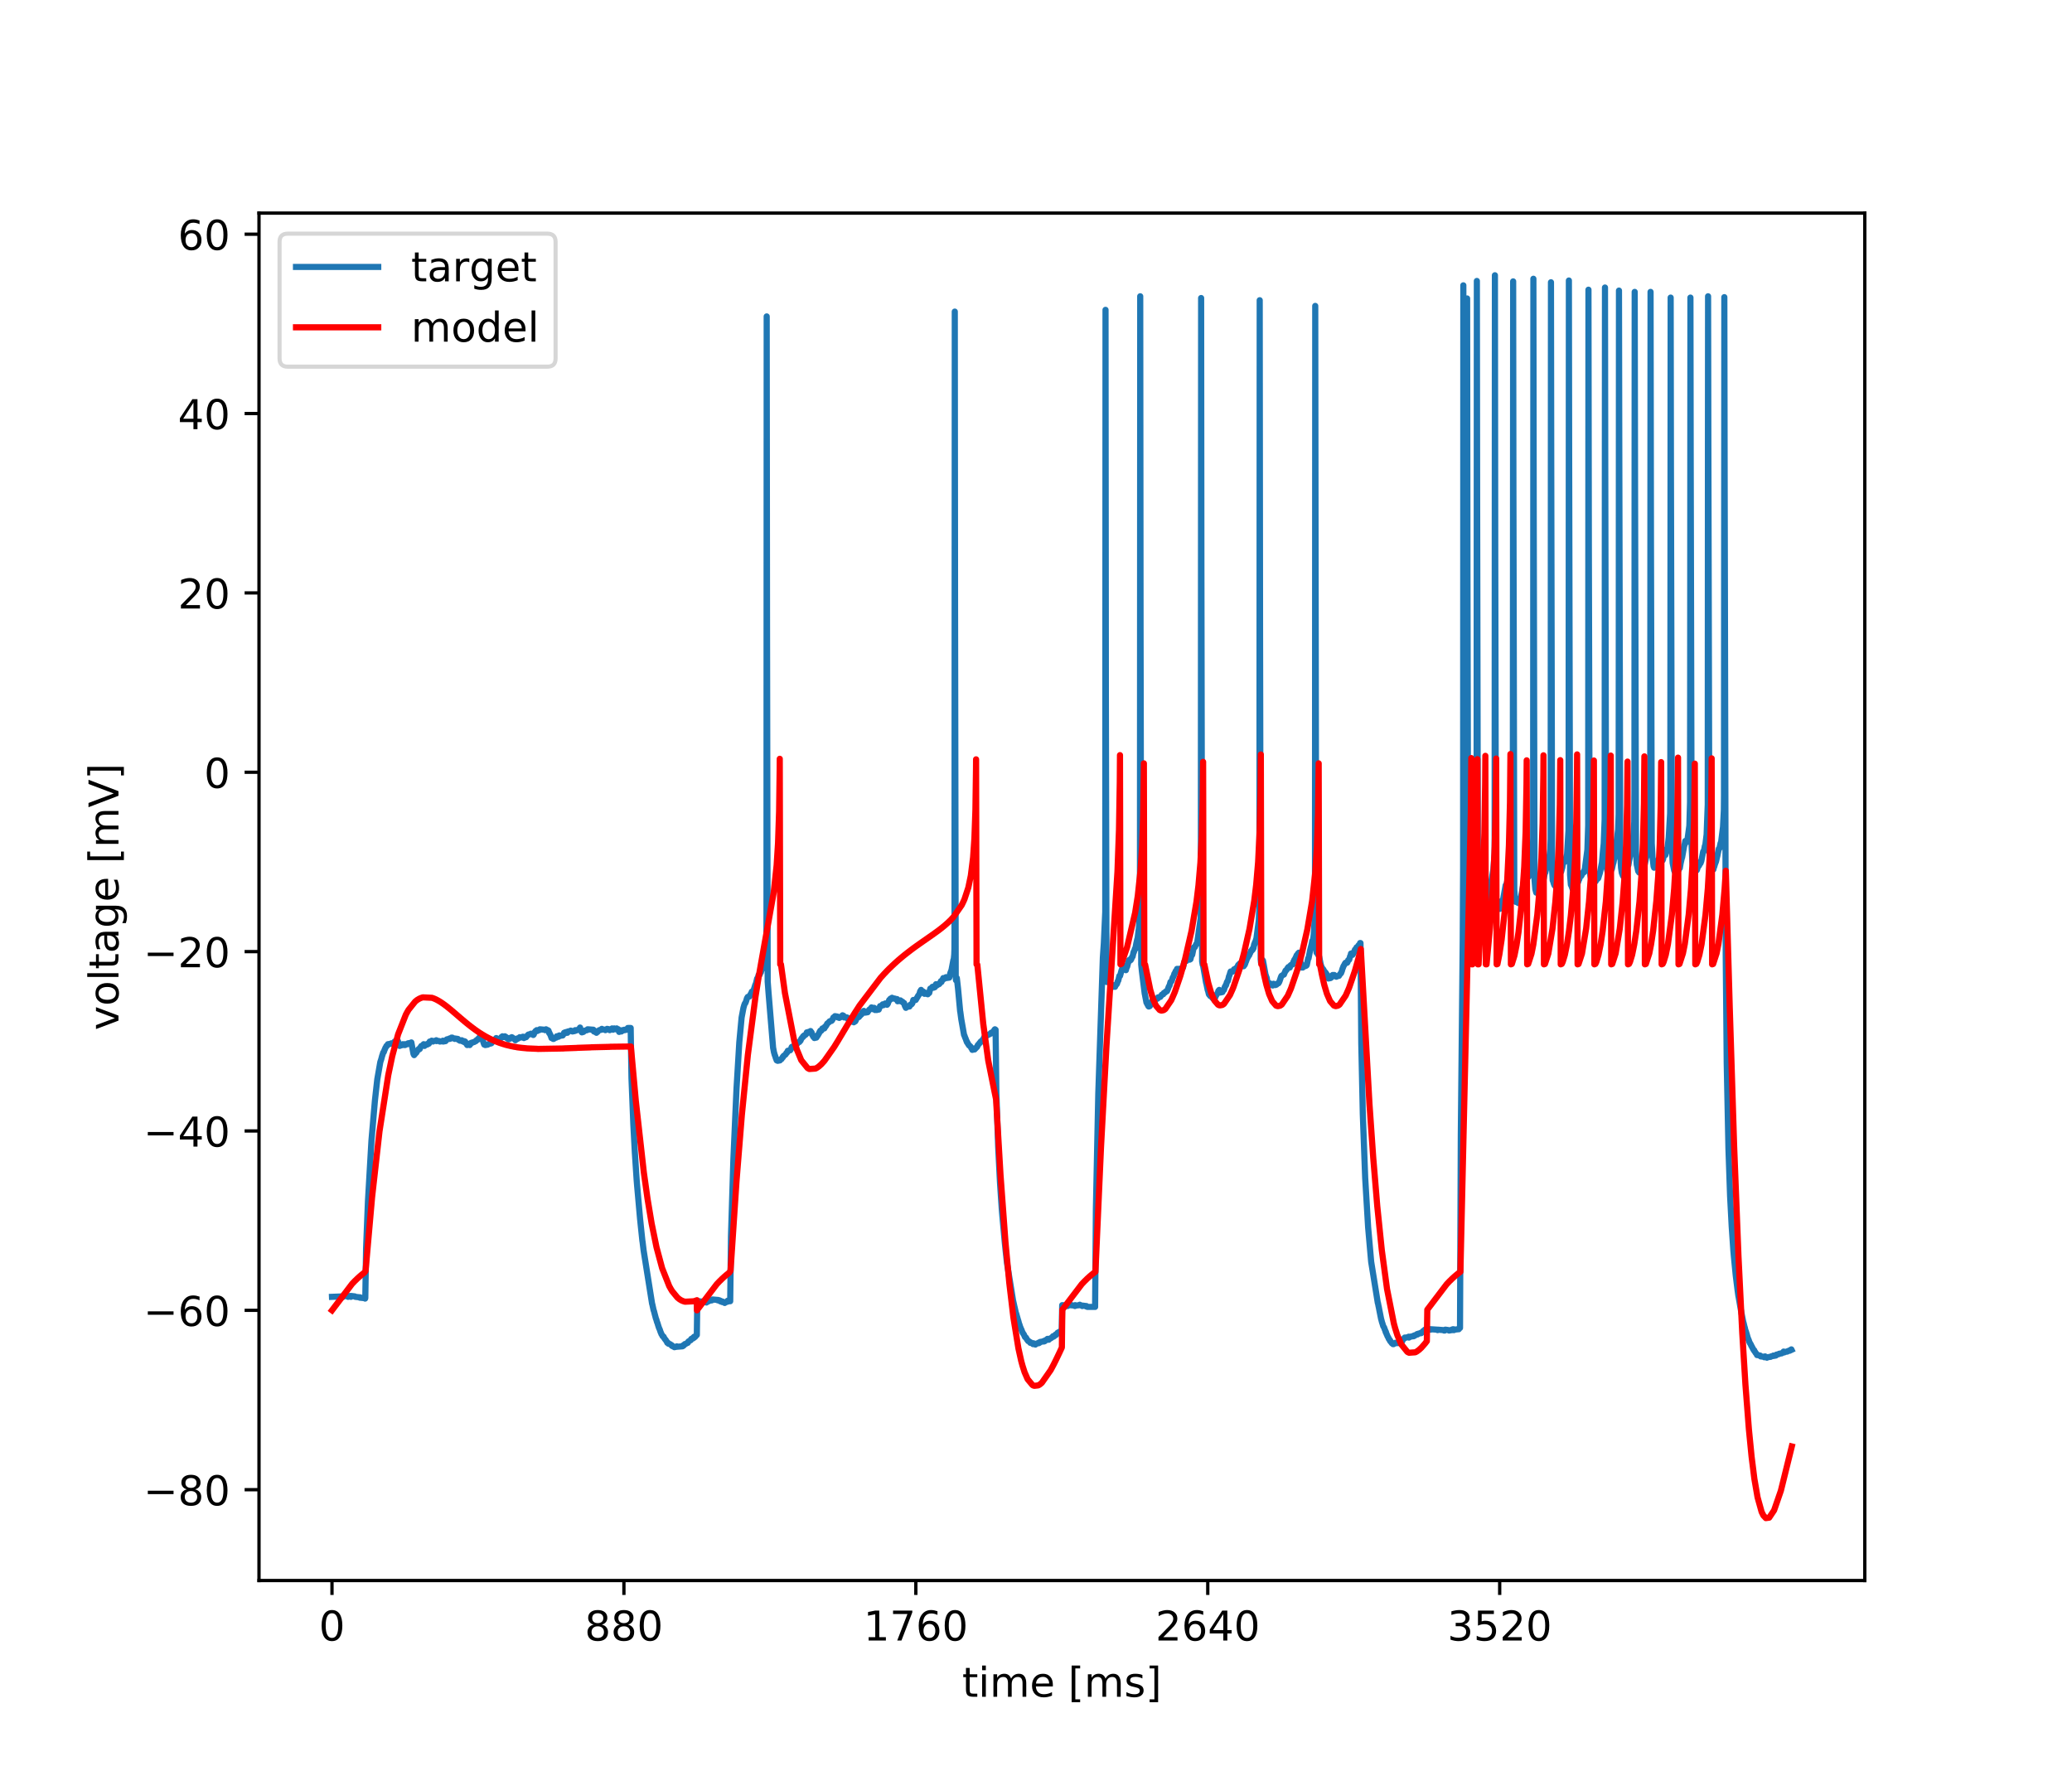 <?xml version="1.0" encoding="utf-8" standalone="no"?>
<!DOCTYPE svg PUBLIC "-//W3C//DTD SVG 1.1//EN"
  "http://www.w3.org/Graphics/SVG/1.1/DTD/svg11.dtd">
<!-- Created with matplotlib (https://matplotlib.org/) -->
<svg height="432pt" version="1.1" viewBox="0 0 504 432" width="504pt" xmlns="http://www.w3.org/2000/svg" xmlns:xlink="http://www.w3.org/1999/xlink">
 <defs>
  <style type="text/css">
*{stroke-linecap:butt;stroke-linejoin:round;}
  </style>
 </defs>
 <g id="figure_1">
  <g id="patch_1">
   <path d="M 0 432 
L 504 432 
L 504 0 
L 0 0 
z
" style="fill:#ffffff;"/>
  </g>
  <g id="axes_1">
   <g id="patch_2">
    <path d="M 63 384.48 
L 453.6 384.48 
L 453.6 51.84 
L 63 51.84 
z
" style="fill:#ffffff;"/>
   </g>
   <g id="matplotlib.axis_1">
    <g id="xtick_1">
     <g id="line2d_1">
      <defs>
       <path d="M 0 0 
L 0 3.5 
" id="m75ac9587b0" style="stroke:#000000;stroke-width:0.8;"/>
      </defs>
      <g>
       <use style="stroke:#000000;stroke-width:0.8;" x="80.755" xlink:href="#m75ac9587b0" y="384.48"/>
      </g>
     </g>
     <g id="text_1">
      <!-- 0 -->
      <defs>
       <path d="M 31.781 66.406 
Q 24.172 66.406 20.328 58.906 
Q 16.5 51.422 16.5 36.375 
Q 16.5 21.391 20.328 13.891 
Q 24.172 6.391 31.781 6.391 
Q 39.453 6.391 43.281 13.891 
Q 47.125 21.391 47.125 36.375 
Q 47.125 51.422 43.281 58.906 
Q 39.453 66.406 31.781 66.406 
z
M 31.781 74.219 
Q 44.047 74.219 50.516 64.516 
Q 56.984 54.828 56.984 36.375 
Q 56.984 17.969 50.516 8.266 
Q 44.047 -1.422 31.781 -1.422 
Q 19.531 -1.422 13.062 8.266 
Q 6.594 17.969 6.594 36.375 
Q 6.594 54.828 13.062 64.516 
Q 19.531 74.219 31.781 74.219 
z
" id="DejaVuSans-48"/>
      </defs>
      <g transform="translate(77.573 399.078)scale(0.1 -0.1)">
       <use xlink:href="#DejaVuSans-48"/>
      </g>
     </g>
    </g>
    <g id="xtick_2">
     <g id="line2d_2">
      <g>
       <use style="stroke:#000000;stroke-width:0.8;" x="151.763" xlink:href="#m75ac9587b0" y="384.48"/>
      </g>
     </g>
     <g id="text_2">
      <!-- 880 -->
      <defs>
       <path d="M 31.781 34.625 
Q 24.75 34.625 20.719 30.859 
Q 16.703 27.094 16.703 20.516 
Q 16.703 13.922 20.719 10.156 
Q 24.75 6.391 31.781 6.391 
Q 38.812 6.391 42.859 10.172 
Q 46.922 13.969 46.922 20.516 
Q 46.922 27.094 42.891 30.859 
Q 38.875 34.625 31.781 34.625 
z
M 21.922 38.812 
Q 15.578 40.375 12.031 44.719 
Q 8.5 49.078 8.5 55.328 
Q 8.5 64.062 14.719 69.141 
Q 20.953 74.219 31.781 74.219 
Q 42.672 74.219 48.875 69.141 
Q 55.078 64.062 55.078 55.328 
Q 55.078 49.078 51.531 44.719 
Q 48 40.375 41.703 38.812 
Q 48.828 37.156 52.797 32.312 
Q 56.781 27.484 56.781 20.516 
Q 56.781 9.906 50.312 4.234 
Q 43.844 -1.422 31.781 -1.422 
Q 19.734 -1.422 13.25 4.234 
Q 6.781 9.906 6.781 20.516 
Q 6.781 27.484 10.781 32.312 
Q 14.797 37.156 21.922 38.812 
z
M 18.312 54.391 
Q 18.312 48.734 21.844 45.562 
Q 25.391 42.391 31.781 42.391 
Q 38.141 42.391 41.719 45.562 
Q 45.312 48.734 45.312 54.391 
Q 45.312 60.062 41.719 63.234 
Q 38.141 66.406 31.781 66.406 
Q 25.391 66.406 21.844 63.234 
Q 18.312 60.062 18.312 54.391 
z
" id="DejaVuSans-56"/>
      </defs>
      <g transform="translate(142.219 399.078)scale(0.1 -0.1)">
       <use xlink:href="#DejaVuSans-56"/>
       <use x="63.623" xlink:href="#DejaVuSans-56"/>
       <use x="127.246" xlink:href="#DejaVuSans-48"/>
      </g>
     </g>
    </g>
    <g id="xtick_3">
     <g id="line2d_3">
      <g>
       <use style="stroke:#000000;stroke-width:0.8;" x="222.772" xlink:href="#m75ac9587b0" y="384.48"/>
      </g>
     </g>
     <g id="text_3">
      <!-- 1760 -->
      <defs>
       <path d="M 12.406 8.297 
L 28.516 8.297 
L 28.516 63.922 
L 10.984 60.406 
L 10.984 69.391 
L 28.422 72.906 
L 38.281 72.906 
L 38.281 8.297 
L 54.391 8.297 
L 54.391 0 
L 12.406 0 
z
" id="DejaVuSans-49"/>
       <path d="M 8.203 72.906 
L 55.078 72.906 
L 55.078 68.703 
L 28.609 0 
L 18.312 0 
L 43.219 64.594 
L 8.203 64.594 
z
" id="DejaVuSans-55"/>
       <path d="M 33.016 40.375 
Q 26.375 40.375 22.484 35.828 
Q 18.609 31.297 18.609 23.391 
Q 18.609 15.531 22.484 10.953 
Q 26.375 6.391 33.016 6.391 
Q 39.656 6.391 43.531 10.953 
Q 47.406 15.531 47.406 23.391 
Q 47.406 31.297 43.531 35.828 
Q 39.656 40.375 33.016 40.375 
z
M 52.594 71.297 
L 52.594 62.312 
Q 48.875 64.062 45.094 64.984 
Q 41.312 65.922 37.594 65.922 
Q 27.828 65.922 22.672 59.328 
Q 17.531 52.734 16.797 39.406 
Q 19.672 43.656 24.016 45.922 
Q 28.375 48.188 33.594 48.188 
Q 44.578 48.188 50.953 41.516 
Q 57.328 34.859 57.328 23.391 
Q 57.328 12.156 50.688 5.359 
Q 44.047 -1.422 33.016 -1.422 
Q 20.359 -1.422 13.672 8.266 
Q 6.984 17.969 6.984 36.375 
Q 6.984 53.656 15.188 63.938 
Q 23.391 74.219 37.203 74.219 
Q 40.922 74.219 44.703 73.484 
Q 48.484 72.75 52.594 71.297 
z
" id="DejaVuSans-54"/>
      </defs>
      <g transform="translate(210.047 399.078)scale(0.1 -0.1)">
       <use xlink:href="#DejaVuSans-49"/>
       <use x="63.623" xlink:href="#DejaVuSans-55"/>
       <use x="127.246" xlink:href="#DejaVuSans-54"/>
       <use x="190.869" xlink:href="#DejaVuSans-48"/>
      </g>
     </g>
    </g>
    <g id="xtick_4">
     <g id="line2d_4">
      <g>
       <use style="stroke:#000000;stroke-width:0.8;" x="293.78" xlink:href="#m75ac9587b0" y="384.48"/>
      </g>
     </g>
     <g id="text_4">
      <!-- 2640 -->
      <defs>
       <path d="M 19.188 8.297 
L 53.609 8.297 
L 53.609 0 
L 7.328 0 
L 7.328 8.297 
Q 12.938 14.109 22.625 23.891 
Q 32.328 33.688 34.812 36.531 
Q 39.547 41.844 41.422 45.531 
Q 43.312 49.219 43.312 52.781 
Q 43.312 58.594 39.234 62.25 
Q 35.156 65.922 28.609 65.922 
Q 23.969 65.922 18.812 64.312 
Q 13.672 62.703 7.812 59.422 
L 7.812 69.391 
Q 13.766 71.781 18.938 73 
Q 24.125 74.219 28.422 74.219 
Q 39.75 74.219 46.484 68.547 
Q 53.219 62.891 53.219 53.422 
Q 53.219 48.922 51.531 44.891 
Q 49.859 40.875 45.406 35.406 
Q 44.188 33.984 37.641 27.219 
Q 31.109 20.453 19.188 8.297 
z
" id="DejaVuSans-50"/>
       <path d="M 37.797 64.312 
L 12.891 25.391 
L 37.797 25.391 
z
M 35.203 72.906 
L 47.609 72.906 
L 47.609 25.391 
L 58.016 25.391 
L 58.016 17.188 
L 47.609 17.188 
L 47.609 0 
L 37.797 0 
L 37.797 17.188 
L 4.891 17.188 
L 4.891 26.703 
z
" id="DejaVuSans-52"/>
      </defs>
      <g transform="translate(281.055 399.078)scale(0.1 -0.1)">
       <use xlink:href="#DejaVuSans-50"/>
       <use x="63.623" xlink:href="#DejaVuSans-54"/>
       <use x="127.246" xlink:href="#DejaVuSans-52"/>
       <use x="190.869" xlink:href="#DejaVuSans-48"/>
      </g>
     </g>
    </g>
    <g id="xtick_5">
     <g id="line2d_5">
      <g>
       <use style="stroke:#000000;stroke-width:0.8;" x="364.789" xlink:href="#m75ac9587b0" y="384.48"/>
      </g>
     </g>
     <g id="text_5">
      <!-- 3520 -->
      <defs>
       <path d="M 40.578 39.312 
Q 47.656 37.797 51.625 33 
Q 55.609 28.219 55.609 21.188 
Q 55.609 10.406 48.188 4.484 
Q 40.766 -1.422 27.094 -1.422 
Q 22.516 -1.422 17.656 -0.516 
Q 12.797 0.391 7.625 2.203 
L 7.625 11.719 
Q 11.719 9.328 16.594 8.109 
Q 21.484 6.891 26.812 6.891 
Q 36.078 6.891 40.938 10.547 
Q 45.797 14.203 45.797 21.188 
Q 45.797 27.641 41.281 31.266 
Q 36.766 34.906 28.719 34.906 
L 20.219 34.906 
L 20.219 43.016 
L 29.109 43.016 
Q 36.375 43.016 40.234 45.922 
Q 44.094 48.828 44.094 54.297 
Q 44.094 59.906 40.109 62.906 
Q 36.141 65.922 28.719 65.922 
Q 24.656 65.922 20.016 65.031 
Q 15.375 64.156 9.812 62.312 
L 9.812 71.094 
Q 15.438 72.656 20.344 73.438 
Q 25.25 74.219 29.594 74.219 
Q 40.828 74.219 47.359 69.109 
Q 53.906 64.016 53.906 55.328 
Q 53.906 49.266 50.438 45.094 
Q 46.969 40.922 40.578 39.312 
z
" id="DejaVuSans-51"/>
       <path d="M 10.797 72.906 
L 49.516 72.906 
L 49.516 64.594 
L 19.828 64.594 
L 19.828 46.734 
Q 21.969 47.469 24.109 47.828 
Q 26.266 48.188 28.422 48.188 
Q 40.625 48.188 47.75 41.5 
Q 54.891 34.812 54.891 23.391 
Q 54.891 11.625 47.562 5.094 
Q 40.234 -1.422 26.906 -1.422 
Q 22.312 -1.422 17.547 -0.641 
Q 12.797 0.141 7.719 1.703 
L 7.719 11.625 
Q 12.109 9.234 16.797 8.062 
Q 21.484 6.891 26.703 6.891 
Q 35.156 6.891 40.078 11.328 
Q 45.016 15.766 45.016 23.391 
Q 45.016 31 40.078 35.438 
Q 35.156 39.891 26.703 39.891 
Q 22.75 39.891 18.812 39.016 
Q 14.891 38.141 10.797 36.281 
z
" id="DejaVuSans-53"/>
      </defs>
      <g transform="translate(352.064 399.078)scale(0.1 -0.1)">
       <use xlink:href="#DejaVuSans-51"/>
       <use x="63.623" xlink:href="#DejaVuSans-53"/>
       <use x="127.246" xlink:href="#DejaVuSans-50"/>
       <use x="190.869" xlink:href="#DejaVuSans-48"/>
      </g>
     </g>
    </g>
    <g id="text_6">
     <!-- time [ms] -->
     <defs>
      <path d="M 18.312 70.219 
L 18.312 54.688 
L 36.812 54.688 
L 36.812 47.703 
L 18.312 47.703 
L 18.312 18.016 
Q 18.312 11.328 20.141 9.422 
Q 21.969 7.516 27.594 7.516 
L 36.812 7.516 
L 36.812 0 
L 27.594 0 
Q 17.188 0 13.234 3.875 
Q 9.281 7.766 9.281 18.016 
L 9.281 47.703 
L 2.688 47.703 
L 2.688 54.688 
L 9.281 54.688 
L 9.281 70.219 
z
" id="DejaVuSans-116"/>
      <path d="M 9.422 54.688 
L 18.406 54.688 
L 18.406 0 
L 9.422 0 
z
M 9.422 75.984 
L 18.406 75.984 
L 18.406 64.594 
L 9.422 64.594 
z
" id="DejaVuSans-105"/>
      <path d="M 52 44.188 
Q 55.375 50.25 60.062 53.125 
Q 64.75 56 71.094 56 
Q 79.641 56 84.281 50.016 
Q 88.922 44.047 88.922 33.016 
L 88.922 0 
L 79.891 0 
L 79.891 32.719 
Q 79.891 40.578 77.094 44.375 
Q 74.312 48.188 68.609 48.188 
Q 61.625 48.188 57.562 43.547 
Q 53.516 38.922 53.516 30.906 
L 53.516 0 
L 44.484 0 
L 44.484 32.719 
Q 44.484 40.625 41.703 44.406 
Q 38.922 48.188 33.109 48.188 
Q 26.219 48.188 22.156 43.531 
Q 18.109 38.875 18.109 30.906 
L 18.109 0 
L 9.078 0 
L 9.078 54.688 
L 18.109 54.688 
L 18.109 46.188 
Q 21.188 51.219 25.484 53.609 
Q 29.781 56 35.688 56 
Q 41.656 56 45.828 52.969 
Q 50 49.953 52 44.188 
z
" id="DejaVuSans-109"/>
      <path d="M 56.203 29.594 
L 56.203 25.203 
L 14.891 25.203 
Q 15.484 15.922 20.484 11.062 
Q 25.484 6.203 34.422 6.203 
Q 39.594 6.203 44.453 7.469 
Q 49.312 8.734 54.109 11.281 
L 54.109 2.781 
Q 49.266 0.734 44.188 -0.344 
Q 39.109 -1.422 33.891 -1.422 
Q 20.797 -1.422 13.156 6.188 
Q 5.516 13.812 5.516 26.812 
Q 5.516 40.234 12.766 48.109 
Q 20.016 56 32.328 56 
Q 43.359 56 49.781 48.891 
Q 56.203 41.797 56.203 29.594 
z
M 47.219 32.234 
Q 47.125 39.594 43.094 43.984 
Q 39.062 48.391 32.422 48.391 
Q 24.906 48.391 20.391 44.141 
Q 15.875 39.891 15.188 32.172 
z
" id="DejaVuSans-101"/>
      <path id="DejaVuSans-32"/>
      <path d="M 8.594 75.984 
L 29.297 75.984 
L 29.297 69 
L 17.578 69 
L 17.578 -6.203 
L 29.297 -6.203 
L 29.297 -13.188 
L 8.594 -13.188 
z
" id="DejaVuSans-91"/>
      <path d="M 44.281 53.078 
L 44.281 44.578 
Q 40.484 46.531 36.375 47.5 
Q 32.281 48.484 27.875 48.484 
Q 21.188 48.484 17.844 46.438 
Q 14.5 44.391 14.5 40.281 
Q 14.5 37.156 16.891 35.375 
Q 19.281 33.594 26.516 31.984 
L 29.594 31.297 
Q 39.156 29.25 43.188 25.516 
Q 47.219 21.781 47.219 15.094 
Q 47.219 7.469 41.188 3.016 
Q 35.156 -1.422 24.609 -1.422 
Q 20.219 -1.422 15.453 -0.562 
Q 10.688 0.297 5.422 2 
L 5.422 11.281 
Q 10.406 8.688 15.234 7.391 
Q 20.062 6.109 24.812 6.109 
Q 31.156 6.109 34.562 8.281 
Q 37.984 10.453 37.984 14.406 
Q 37.984 18.062 35.516 20.016 
Q 33.062 21.969 24.703 23.781 
L 21.578 24.516 
Q 13.234 26.266 9.516 29.906 
Q 5.812 33.547 5.812 39.891 
Q 5.812 47.609 11.281 51.797 
Q 16.75 56 26.812 56 
Q 31.781 56 36.172 55.266 
Q 40.578 54.547 44.281 53.078 
z
" id="DejaVuSans-115"/>
      <path d="M 30.422 75.984 
L 30.422 -13.188 
L 9.719 -13.188 
L 9.719 -6.203 
L 21.391 -6.203 
L 21.391 69 
L 9.719 69 
L 9.719 75.984 
z
" id="DejaVuSans-93"/>
     </defs>
     <g transform="translate(234.038 412.757)scale(0.1 -0.1)">
      <use xlink:href="#DejaVuSans-116"/>
      <use x="39.209" xlink:href="#DejaVuSans-105"/>
      <use x="66.992" xlink:href="#DejaVuSans-109"/>
      <use x="164.404" xlink:href="#DejaVuSans-101"/>
      <use x="225.928" xlink:href="#DejaVuSans-32"/>
      <use x="257.715" xlink:href="#DejaVuSans-91"/>
      <use x="296.729" xlink:href="#DejaVuSans-109"/>
      <use x="394.141" xlink:href="#DejaVuSans-115"/>
      <use x="446.24" xlink:href="#DejaVuSans-93"/>
     </g>
    </g>
   </g>
   <g id="matplotlib.axis_2">
    <g id="ytick_1">
     <g id="line2d_6">
      <defs>
       <path d="M 0 0 
L -3.5 0 
" id="m59280a50b9" style="stroke:#000000;stroke-width:0.8;"/>
      </defs>
      <g>
       <use style="stroke:#000000;stroke-width:0.8;" x="63" xlink:href="#m59280a50b9" y="362.379"/>
      </g>
     </g>
     <g id="text_7">
      <!-- −80 -->
      <defs>
       <path d="M 10.594 35.5 
L 73.188 35.5 
L 73.188 27.203 
L 10.594 27.203 
z
" id="DejaVuSans-8722"/>
      </defs>
      <g transform="translate(34.895 366.178)scale(0.1 -0.1)">
       <use xlink:href="#DejaVuSans-8722"/>
       <use x="83.789" xlink:href="#DejaVuSans-56"/>
       <use x="147.412" xlink:href="#DejaVuSans-48"/>
      </g>
     </g>
    </g>
    <g id="ytick_2">
     <g id="line2d_7">
      <g>
       <use style="stroke:#000000;stroke-width:0.8;" x="63" xlink:href="#m59280a50b9" y="318.749"/>
      </g>
     </g>
     <g id="text_8">
      <!-- −60 -->
      <g transform="translate(34.895 322.548)scale(0.1 -0.1)">
       <use xlink:href="#DejaVuSans-8722"/>
       <use x="83.789" xlink:href="#DejaVuSans-54"/>
       <use x="147.412" xlink:href="#DejaVuSans-48"/>
      </g>
     </g>
    </g>
    <g id="ytick_3">
     <g id="line2d_8">
      <g>
       <use style="stroke:#000000;stroke-width:0.8;" x="63" xlink:href="#m59280a50b9" y="275.119"/>
      </g>
     </g>
     <g id="text_9">
      <!-- −40 -->
      <g transform="translate(34.895 278.918)scale(0.1 -0.1)">
       <use xlink:href="#DejaVuSans-8722"/>
       <use x="83.789" xlink:href="#DejaVuSans-52"/>
       <use x="147.412" xlink:href="#DejaVuSans-48"/>
      </g>
     </g>
    </g>
    <g id="ytick_4">
     <g id="line2d_9">
      <g>
       <use style="stroke:#000000;stroke-width:0.8;" x="63" xlink:href="#m59280a50b9" y="231.489"/>
      </g>
     </g>
     <g id="text_10">
      <!-- −20 -->
      <g transform="translate(34.895 235.288)scale(0.1 -0.1)">
       <use xlink:href="#DejaVuSans-8722"/>
       <use x="83.789" xlink:href="#DejaVuSans-50"/>
       <use x="147.412" xlink:href="#DejaVuSans-48"/>
      </g>
     </g>
    </g>
    <g id="ytick_5">
     <g id="line2d_10">
      <g>
       <use style="stroke:#000000;stroke-width:0.8;" x="63" xlink:href="#m59280a50b9" y="187.859"/>
      </g>
     </g>
     <g id="text_11">
      <!-- 0 -->
      <g transform="translate(49.638 191.658)scale(0.1 -0.1)">
       <use xlink:href="#DejaVuSans-48"/>
      </g>
     </g>
    </g>
    <g id="ytick_6">
     <g id="line2d_11">
      <g>
       <use style="stroke:#000000;stroke-width:0.8;" x="63" xlink:href="#m59280a50b9" y="144.229"/>
      </g>
     </g>
     <g id="text_12">
      <!-- 20 -->
      <g transform="translate(43.275 148.028)scale(0.1 -0.1)">
       <use xlink:href="#DejaVuSans-50"/>
       <use x="63.623" xlink:href="#DejaVuSans-48"/>
      </g>
     </g>
    </g>
    <g id="ytick_7">
     <g id="line2d_12">
      <g>
       <use style="stroke:#000000;stroke-width:0.8;" x="63" xlink:href="#m59280a50b9" y="100.599"/>
      </g>
     </g>
     <g id="text_13">
      <!-- 40 -->
      <g transform="translate(43.275 104.398)scale(0.1 -0.1)">
       <use xlink:href="#DejaVuSans-52"/>
       <use x="63.623" xlink:href="#DejaVuSans-48"/>
      </g>
     </g>
    </g>
    <g id="ytick_8">
     <g id="line2d_13">
      <g>
       <use style="stroke:#000000;stroke-width:0.8;" x="63" xlink:href="#m59280a50b9" y="56.969"/>
      </g>
     </g>
     <g id="text_14">
      <!-- 60 -->
      <g transform="translate(43.275 60.768)scale(0.1 -0.1)">
       <use xlink:href="#DejaVuSans-54"/>
       <use x="63.623" xlink:href="#DejaVuSans-48"/>
      </g>
     </g>
    </g>
    <g id="text_15">
     <!-- voltage [mV] -->
     <defs>
      <path d="M 2.984 54.688 
L 12.5 54.688 
L 29.594 8.797 
L 46.688 54.688 
L 56.203 54.688 
L 35.688 0 
L 23.484 0 
z
" id="DejaVuSans-118"/>
      <path d="M 30.609 48.391 
Q 23.391 48.391 19.188 42.75 
Q 14.984 37.109 14.984 27.297 
Q 14.984 17.484 19.156 11.844 
Q 23.344 6.203 30.609 6.203 
Q 37.797 6.203 41.984 11.859 
Q 46.188 17.531 46.188 27.297 
Q 46.188 37.016 41.984 42.703 
Q 37.797 48.391 30.609 48.391 
z
M 30.609 56 
Q 42.328 56 49.016 48.375 
Q 55.719 40.766 55.719 27.297 
Q 55.719 13.875 49.016 6.219 
Q 42.328 -1.422 30.609 -1.422 
Q 18.844 -1.422 12.172 6.219 
Q 5.516 13.875 5.516 27.297 
Q 5.516 40.766 12.172 48.375 
Q 18.844 56 30.609 56 
z
" id="DejaVuSans-111"/>
      <path d="M 9.422 75.984 
L 18.406 75.984 
L 18.406 0 
L 9.422 0 
z
" id="DejaVuSans-108"/>
      <path d="M 34.281 27.484 
Q 23.391 27.484 19.188 25 
Q 14.984 22.516 14.984 16.5 
Q 14.984 11.719 18.141 8.906 
Q 21.297 6.109 26.703 6.109 
Q 34.188 6.109 38.703 11.406 
Q 43.219 16.703 43.219 25.484 
L 43.219 27.484 
z
M 52.203 31.203 
L 52.203 0 
L 43.219 0 
L 43.219 8.297 
Q 40.141 3.328 35.547 0.953 
Q 30.953 -1.422 24.312 -1.422 
Q 15.922 -1.422 10.953 3.297 
Q 6 8.016 6 15.922 
Q 6 25.141 12.172 29.828 
Q 18.359 34.516 30.609 34.516 
L 43.219 34.516 
L 43.219 35.406 
Q 43.219 41.609 39.141 45 
Q 35.062 48.391 27.688 48.391 
Q 23 48.391 18.547 47.266 
Q 14.109 46.141 10.016 43.891 
L 10.016 52.203 
Q 14.938 54.109 19.578 55.047 
Q 24.219 56 28.609 56 
Q 40.484 56 46.344 49.844 
Q 52.203 43.703 52.203 31.203 
z
" id="DejaVuSans-97"/>
      <path d="M 45.406 27.984 
Q 45.406 37.75 41.375 43.109 
Q 37.359 48.484 30.078 48.484 
Q 22.859 48.484 18.828 43.109 
Q 14.797 37.75 14.797 27.984 
Q 14.797 18.266 18.828 12.891 
Q 22.859 7.516 30.078 7.516 
Q 37.359 7.516 41.375 12.891 
Q 45.406 18.266 45.406 27.984 
z
M 54.391 6.781 
Q 54.391 -7.172 48.188 -13.984 
Q 42 -20.797 29.203 -20.797 
Q 24.469 -20.797 20.266 -20.094 
Q 16.062 -19.391 12.109 -17.922 
L 12.109 -9.188 
Q 16.062 -11.328 19.922 -12.344 
Q 23.781 -13.375 27.781 -13.375 
Q 36.625 -13.375 41.016 -8.766 
Q 45.406 -4.156 45.406 5.172 
L 45.406 9.625 
Q 42.625 4.781 38.281 2.391 
Q 33.938 0 27.875 0 
Q 17.828 0 11.672 7.656 
Q 5.516 15.328 5.516 27.984 
Q 5.516 40.672 11.672 48.328 
Q 17.828 56 27.875 56 
Q 33.938 56 38.281 53.609 
Q 42.625 51.219 45.406 46.391 
L 45.406 54.688 
L 54.391 54.688 
z
" id="DejaVuSans-103"/>
      <path d="M 28.609 0 
L 0.781 72.906 
L 11.078 72.906 
L 34.188 11.531 
L 57.328 72.906 
L 67.578 72.906 
L 39.797 0 
z
" id="DejaVuSans-86"/>
     </defs>
     <g transform="translate(28.816 250.624)rotate(-90)scale(0.1 -0.1)">
      <use xlink:href="#DejaVuSans-118"/>
      <use x="59.18" xlink:href="#DejaVuSans-111"/>
      <use x="120.361" xlink:href="#DejaVuSans-108"/>
      <use x="148.145" xlink:href="#DejaVuSans-116"/>
      <use x="187.354" xlink:href="#DejaVuSans-97"/>
      <use x="248.633" xlink:href="#DejaVuSans-103"/>
      <use x="312.109" xlink:href="#DejaVuSans-101"/>
      <use x="373.633" xlink:href="#DejaVuSans-32"/>
      <use x="405.42" xlink:href="#DejaVuSans-91"/>
      <use x="444.434" xlink:href="#DejaVuSans-109"/>
      <use x="541.846" xlink:href="#DejaVuSans-86"/>
      <use x="610.254" xlink:href="#DejaVuSans-93"/>
     </g>
    </g>
   </g>
   <g id="line2d_14">
    <path clip-path="url(#pe69b38d2ee)" d="M 80.755 315.468 
L 83.385 315.362 
L 83.417 315.255 
L 83.466 315.468 
L 83.482 315.362 
L 83.966 315.255 
L 84.063 315.149 
L 84.176 315.255 
L 84.547 315.362 
L 84.66 315.468 
L 84.967 315.362 
L 85.08 315.255 
L 85.338 315.362 
L 85.354 315.468 
L 85.402 315.255 
L 85.419 315.255 
L 86.322 315.362 
L 86.435 315.468 
L 87.42 315.575 
L 87.533 315.681 
L 87.581 315.575 
L 87.629 315.681 
L 88.695 315.788 
L 88.808 315.894 
L 88.856 315.788 
L 89.05 303.645 
L 89.502 292.247 
L 90.357 277.441 
L 91.196 267.748 
L 91.454 265.404 
L 91.777 262.528 
L 92.503 258.374 
L 92.536 258.268 
L 92.713 257.735 
L 92.745 257.629 
L 92.971 256.776 
L 93.02 256.67 
L 93.213 256.031 
L 93.359 255.924 
L 93.536 255.392 
L 93.601 255.285 
L 93.762 254.859 
L 93.859 254.753 
L 94.004 254.433 
L 94.214 254.327 
L 94.359 254.007 
L 95.134 253.9 
L 95.182 253.794 
L 95.231 253.9 
L 95.844 253.794 
L 95.989 253.368 
L 96.054 253.474 
L 96.086 253.368 
L 96.393 253.261 
L 96.506 253.155 
L 96.796 253.261 
L 97.006 254.007 
L 97.07 254.113 
L 97.216 254.433 
L 97.393 254.327 
L 97.425 254.22 
L 97.49 254.327 
L 97.845 254.22 
L 97.974 254.007 
L 98.265 254.113 
L 98.297 254.22 
L 98.345 254.113 
L 98.458 254.007 
L 98.507 254.113 
L 98.539 254.22 
L 98.571 254.007 
L 98.603 254.113 
L 99.12 254.007 
L 99.249 253.794 
L 99.959 253.687 
L 100.056 253.581 
L 100.572 256.35 
L 100.621 256.457 
L 100.734 256.67 
L 100.863 256.457 
L 101.024 256.35 
L 101.153 256.137 
L 101.299 256.031 
L 101.444 255.711 
L 101.557 255.605 
L 101.686 255.392 
L 101.831 255.285 
L 101.847 255.179 
L 101.928 255.285 
L 102.106 255.179 
L 102.267 254.753 
L 102.364 254.646 
L 102.493 254.433 
L 102.993 254.327 
L 103.058 254.007 
L 103.106 254.113 
L 103.251 254.433 
L 103.38 254.22 
L 103.687 254.113 
L 103.784 254.007 
L 103.881 254.113 
L 103.994 254.007 
L 104.091 253.9 
L 104.187 253.794 
L 104.3 253.9 
L 104.381 253.794 
L 104.526 253.368 
L 104.575 253.474 
L 104.623 253.368 
L 104.897 253.261 
L 105.01 253.155 
L 105.236 253.261 
L 105.317 253.368 
L 105.333 253.261 
L 106.108 253.155 
L 106.124 253.048 
L 106.172 253.261 
L 106.205 253.155 
L 106.882 253.261 
L 106.995 253.368 
L 107.705 253.261 
L 107.738 253.155 
L 107.786 253.368 
L 108.383 253.261 
L 108.512 253.048 
L 108.577 252.942 
L 108.69 252.835 
L 109.255 252.729 
L 109.335 252.622 
L 109.352 252.729 
L 109.691 252.622 
L 109.82 252.409 
L 109.916 252.516 
L 110.013 252.409 
L 110.126 252.516 
L 110.53 252.622 
L 110.61 252.729 
L 110.627 252.622 
L 111.369 252.729 
L 111.498 252.942 
L 111.837 253.048 
L 111.853 253.155 
L 111.934 253.048 
L 112.256 253.155 
L 112.321 253.048 
L 112.369 253.261 
L 112.821 253.368 
L 112.837 253.474 
L 112.87 253.261 
L 112.902 253.261 
L 113.144 253.368 
L 113.289 253.687 
L 113.37 253.794 
L 113.499 254.007 
L 113.596 254.113 
L 113.644 254.22 
L 113.693 254.113 
L 113.79 254.007 
L 113.87 253.9 
L 113.886 254.007 
L 114.161 254.113 
L 114.258 254.22 
L 114.387 253.9 
L 114.419 254.007 
L 114.484 253.9 
L 114.58 253.687 
L 114.597 253.794 
L 114.806 253.687 
L 114.919 253.581 
L 115.355 253.474 
L 115.468 253.368 
L 115.759 253.261 
L 115.888 253.048 
L 116.162 252.942 
L 116.259 252.729 
L 116.275 252.835 
L 116.356 252.729 
L 116.469 252.622 
L 116.533 252.516 
L 116.662 252.303 
L 117.017 252.409 
L 117.033 252.516 
L 117.114 252.409 
L 117.259 252.516 
L 117.437 253.048 
L 117.469 253.155 
L 117.663 253.794 
L 117.711 253.9 
L 117.792 254.113 
L 117.824 254.007 
L 117.921 254.113 
L 118.034 254.22 
L 118.647 254.113 
L 118.76 254.007 
L 119.051 253.9 
L 119.131 253.794 
L 119.148 253.9 
L 119.519 253.794 
L 119.648 253.581 
L 119.809 253.474 
L 119.922 253.368 
L 120.1 253.261 
L 120.245 252.942 
L 120.439 252.835 
L 120.552 252.729 
L 120.665 252.622 
L 120.697 252.516 
L 120.745 252.729 
L 121.116 252.835 
L 121.229 252.942 
L 121.601 252.835 
L 121.73 252.622 
L 121.81 252.516 
L 121.939 252.303 
L 122.117 252.196 
L 122.214 252.09 
L 122.343 252.303 
L 122.779 252.196 
L 122.811 252.09 
L 122.875 252.196 
L 122.924 252.303 
L 122.972 252.196 
L 123.134 252.303 
L 123.263 252.516 
L 123.553 252.622 
L 123.682 252.835 
L 123.828 252.516 
L 123.924 252.622 
L 123.941 252.729 
L 124.005 252.516 
L 124.36 252.409 
L 124.473 252.303 
L 124.683 252.409 
L 124.812 252.622 
L 125.216 252.729 
L 125.329 252.942 
L 125.361 253.048 
L 125.441 252.835 
L 125.764 252.729 
L 125.78 252.622 
L 125.861 252.729 
L 126.039 252.622 
L 126.152 252.516 
L 126.329 252.409 
L 126.426 252.303 
L 126.539 252.409 
L 127.136 252.303 
L 127.152 252.196 
L 127.233 252.303 
L 127.249 252.409 
L 127.297 252.196 
L 127.314 252.196 
L 127.394 252.303 
L 127.443 252.516 
L 127.507 252.409 
L 127.523 252.303 
L 127.604 252.409 
L 127.975 252.303 
L 128.104 252.09 
L 128.217 251.983 
L 128.33 251.877 
L 128.411 251.77 
L 128.524 251.664 
L 129.089 251.557 
L 129.137 251.451 
L 129.186 251.557 
L 129.605 251.664 
L 129.718 251.77 
L 129.831 251.664 
L 130.009 251.131 
L 130.138 251.024 
L 130.267 250.811 
L 130.525 250.705 
L 130.541 250.598 
L 130.59 250.811 
L 130.622 250.705 
L 130.67 250.811 
L 130.719 250.705 
L 131.074 250.598 
L 131.138 250.492 
L 131.171 250.598 
L 131.203 250.492 
L 131.316 250.385 
L 132.478 250.492 
L 132.591 250.598 
L 132.768 250.492 
L 132.817 250.385 
L 132.865 250.492 
L 133.269 250.598 
L 133.382 250.705 
L 133.414 250.705 
L 133.559 251.237 
L 133.591 251.131 
L 133.607 251.344 
L 133.624 251.344 
L 133.737 251.451 
L 133.785 251.557 
L 133.93 251.877 
L 133.979 251.983 
L 134.156 252.516 
L 134.269 252.409 
L 134.431 252.516 
L 134.56 252.729 
L 134.624 252.622 
L 134.656 252.729 
L 134.818 252.622 
L 134.931 252.516 
L 135.302 252.409 
L 135.415 252.09 
L 135.431 252.196 
L 135.818 252.09 
L 135.835 251.983 
L 135.867 252.196 
L 135.915 252.09 
L 136.044 251.983 
L 136.06 251.877 
L 136.141 251.983 
L 136.884 251.877 
L 137.029 251.557 
L 137.158 251.451 
L 137.206 251.237 
L 137.255 251.451 
L 137.368 251.344 
L 137.432 251.131 
L 137.465 251.344 
L 137.69 251.237 
L 137.82 251.024 
L 137.916 251.131 
L 138.013 251.237 
L 138.158 250.918 
L 138.707 250.811 
L 138.82 250.705 
L 139.127 250.811 
L 139.24 250.918 
L 139.772 250.811 
L 139.901 250.598 
L 139.998 250.705 
L 140.095 250.598 
L 140.111 250.705 
L 140.192 250.598 
L 140.757 250.492 
L 140.886 250.279 
L 140.967 250.172 
L 141.096 249.959 
L 141.322 250.811 
L 141.402 250.918 
L 141.531 251.131 
L 141.903 251.024 
L 142.016 250.918 
L 142.145 250.811 
L 142.258 250.705 
L 142.806 250.598 
L 142.935 250.385 
L 144.339 250.492 
L 144.469 250.918 
L 144.485 250.811 
L 144.582 250.705 
L 144.727 251.024 
L 145.05 251.131 
L 145.082 251.237 
L 145.146 251.131 
L 145.34 251.024 
L 145.469 250.811 
L 145.647 250.705 
L 145.76 250.598 
L 146.308 250.492 
L 146.389 250.279 
L 146.421 250.385 
L 147.244 250.492 
L 147.26 250.598 
L 147.341 250.492 
L 147.551 250.385 
L 147.664 250.279 
L 148.18 250.385 
L 148.309 250.598 
L 148.374 250.492 
L 148.487 250.385 
L 148.874 250.279 
L 148.89 250.172 
L 148.971 250.279 
L 149.1 250.385 
L 149.116 250.492 
L 149.165 250.279 
L 149.197 250.385 
L 149.294 250.279 
L 149.407 250.172 
L 149.697 250.279 
L 149.81 250.385 
L 149.972 250.385 
L 150.004 250.172 
L 150.085 250.279 
L 150.407 250.385 
L 150.601 251.024 
L 150.746 250.705 
L 151.085 250.811 
L 151.15 250.918 
L 151.182 250.811 
L 151.36 250.705 
L 151.376 250.598 
L 151.456 250.705 
L 151.811 250.598 
L 151.844 250.492 
L 151.908 250.598 
L 152.425 250.492 
L 152.554 250.279 
L 152.651 250.172 
L 152.715 250.066 
L 152.747 250.172 
L 152.764 250.279 
L 152.812 250.066 
L 152.828 250.066 
L 153.409 250.066 
L 153.603 262.209 
L 154.055 273.5 
L 154.426 280.424 
L 154.862 287.028 
L 154.975 288.413 
L 155.685 296.401 
L 155.894 298.425 
L 156.266 301.94 
L 156.282 301.94 
L 156.556 304.177 
L 158.622 317.173 
L 158.67 317.279 
L 158.993 318.77 
L 159.058 318.877 
L 159.3 319.836 
L 159.332 319.942 
L 159.558 320.794 
L 159.622 320.901 
L 159.832 321.646 
L 159.897 321.753 
L 160.09 322.392 
L 160.123 322.499 
L 160.3 323.031 
L 160.349 323.138 
L 160.494 323.457 
L 160.526 323.564 
L 160.704 324.096 
L 160.768 324.203 
L 160.93 324.629 
L 161.043 324.735 
L 161.188 325.055 
L 161.414 325.162 
L 161.559 325.481 
L 161.64 325.588 
L 161.769 325.801 
L 161.898 325.907 
L 162.027 326.12 
L 162.092 326.227 
L 162.221 326.44 
L 162.285 326.546 
L 162.317 326.653 
L 162.382 326.546 
L 162.463 326.653 
L 162.592 326.866 
L 162.995 326.972 
L 163.108 327.079 
L 163.318 327.185 
L 163.431 327.398 
L 163.463 327.292 
L 163.528 327.398 
L 163.641 327.505 
L 163.931 327.611 
L 164.044 327.718 
L 164.545 327.611 
L 164.625 327.505 
L 164.641 327.611 
L 165.997 327.505 
L 166.126 327.292 
L 166.207 327.398 
L 166.223 327.292 
L 166.433 327.185 
L 166.562 326.972 
L 166.901 326.866 
L 167.014 326.759 
L 167.304 326.653 
L 167.449 326.333 
L 167.659 326.227 
L 167.772 326.12 
L 168.014 326.014 
L 168.16 325.694 
L 168.45 325.588 
L 168.563 325.481 
L 168.579 325.588 
L 168.628 325.375 
L 168.644 325.481 
L 168.757 325.375 
L 168.837 325.268 
L 168.853 325.162 
L 168.886 325.375 
L 168.934 325.268 
L 169.128 325.162 
L 169.257 324.948 
L 169.418 324.842 
L 169.499 324.735 
L 169.612 316.427 
L 169.709 316.534 
L 169.725 316.64 
L 169.806 316.534 
L 170.951 316.64 
L 170.968 316.747 
L 171.048 316.64 
L 171.791 316.747 
L 171.823 316.853 
L 171.887 316.747 
L 171.952 316.64 
L 172.049 316.534 
L 172.162 316.64 
L 172.388 316.534 
L 172.501 316.427 
L 173.162 316.32 
L 173.292 316.107 
L 174.518 316.214 
L 174.583 316.32 
L 174.615 316.214 
L 175.018 316.32 
L 175.147 316.534 
L 175.26 316.427 
L 175.39 316.534 
L 175.406 316.64 
L 175.486 316.534 
L 175.615 316.64 
L 175.712 316.747 
L 175.825 316.64 
L 175.938 316.747 
L 176.164 316.853 
L 176.277 316.96 
L 176.39 316.853 
L 176.664 316.747 
L 176.777 316.64 
L 176.939 316.534 
L 176.971 316.427 
L 177.019 316.64 
L 177.036 316.534 
L 177.617 316.534 
L 177.81 300.662 
L 178.391 282.021 
L 179.15 264.872 
L 179.828 253.581 
L 180.392 247.509 
L 180.86 245.059 
L 180.877 245.059 
L 181.022 244.527 
L 181.183 244.101 
L 181.312 243.994 
L 181.474 243.568 
L 181.506 243.462 
L 181.7 242.823 
L 181.764 242.716 
L 181.893 242.503 
L 182.329 242.396 
L 182.474 242.077 
L 182.506 241.97 
L 182.636 241.757 
L 182.716 241.651 
L 182.878 241.225 
L 182.926 241.331 
L 182.975 241.438 
L 183.023 241.331 
L 183.104 241.225 
L 183.233 241.012 
L 183.281 240.905 
L 183.443 240.479 
L 183.475 240.373 
L 183.668 239.733 
L 183.701 239.627 
L 183.846 239.307 
L 183.894 239.201 
L 184.169 238.029 
L 184.314 237.923 
L 184.524 237.177 
L 184.814 237.07 
L 184.927 236.431 
L 184.976 236.644 
L 185.072 236.538 
L 185.25 235.792 
L 185.266 235.899 
L 185.347 235.792 
L 185.492 235.473 
L 185.524 235.366 
L 186.412 228.975 
L 186.428 228.336 
L 186.444 221.732 
L 186.493 76.973 
L 186.573 152.708 
L 186.735 238.775 
L 186.945 241.544 
L 188.058 254.966 
L 188.074 254.966 
L 188.252 255.924 
L 188.462 256.67 
L 188.526 256.776 
L 188.72 257.416 
L 188.768 257.522 
L 188.93 257.948 
L 189.026 257.842 
L 189.155 258.055 
L 189.72 257.948 
L 189.849 257.735 
L 190.091 257.629 
L 190.221 257.416 
L 190.285 257.309 
L 190.414 257.096 
L 190.43 257.203 
L 190.495 256.99 
L 190.592 256.883 
L 190.705 256.776 
L 190.898 256.67 
L 191.011 256.563 
L 191.14 256.457 
L 191.286 256.137 
L 191.463 256.031 
L 191.625 255.605 
L 192.206 255.498 
L 192.335 255.285 
L 192.415 255.179 
L 192.545 254.753 
L 192.561 254.859 
L 192.609 254.753 
L 192.625 254.646 
L 192.706 254.753 
L 192.835 254.646 
L 192.9 254.54 
L 192.932 254.646 
L 193.238 254.54 
L 193.368 254.327 
L 193.513 254.22 
L 193.642 254.007 
L 193.916 253.9 
L 194.062 253.581 
L 194.449 253.474 
L 194.578 253.261 
L 194.723 253.155 
L 194.885 252.729 
L 194.981 252.622 
L 195.111 252.409 
L 195.272 252.303 
L 195.353 252.09 
L 195.385 252.196 
L 195.466 252.09 
L 195.595 251.877 
L 195.885 251.77 
L 195.998 251.664 
L 196.095 251.557 
L 196.256 251.131 
L 196.353 251.237 
L 196.45 251.131 
L 196.547 251.237 
L 196.676 251.024 
L 197.144 250.918 
L 197.16 250.811 
L 197.225 251.024 
L 197.402 251.131 
L 197.58 251.77 
L 197.628 251.664 
L 197.66 251.877 
L 197.725 251.983 
L 197.822 252.196 
L 197.838 252.09 
L 197.951 252.196 
L 198.096 252.516 
L 198.467 252.409 
L 198.483 252.303 
L 198.564 252.409 
L 198.645 252.303 
L 198.79 251.983 
L 198.935 251.877 
L 199.081 251.557 
L 199.193 251.451 
L 199.355 251.024 
L 199.419 250.918 
L 199.549 250.705 
L 199.662 250.811 
L 199.791 250.705 
L 199.92 250.492 
L 199.984 250.385 
L 200.049 250.172 
L 200.097 250.279 
L 200.517 250.172 
L 200.662 249.746 
L 200.71 249.853 
L 200.759 249.746 
L 200.872 249.64 
L 201.001 249.427 
L 201.066 249.32 
L 201.211 249.001 
L 201.372 248.894 
L 201.485 248.788 
L 201.647 248.681 
L 201.776 248.468 
L 202.131 248.361 
L 202.195 248.255 
L 202.227 248.361 
L 202.357 248.255 
L 202.486 248.042 
L 202.55 247.935 
L 202.712 247.509 
L 202.97 247.403 
L 203.099 247.19 
L 203.728 247.296 
L 203.793 247.509 
L 203.841 247.403 
L 204.083 247.509 
L 204.148 247.616 
L 204.18 247.509 
L 204.632 247.403 
L 204.729 247.19 
L 204.745 247.296 
L 204.81 247.19 
L 204.939 246.977 
L 205.019 247.083 
L 205.116 247.19 
L 205.165 247.083 
L 205.197 247.296 
L 205.213 247.19 
L 205.261 247.296 
L 205.358 247.509 
L 205.374 247.403 
L 206.052 247.509 
L 206.198 247.829 
L 206.456 247.935 
L 206.585 248.148 
L 206.666 248.255 
L 206.811 248.575 
L 207.343 248.468 
L 207.359 248.361 
L 207.44 248.468 
L 207.666 248.575 
L 207.682 248.681 
L 207.763 248.575 
L 208.021 248.468 
L 208.15 248.255 
L 208.199 248.148 
L 208.36 247.722 
L 208.473 247.616 
L 208.586 247.509 
L 208.925 247.403 
L 209.054 247.19 
L 209.215 247.083 
L 209.344 246.87 
L 209.538 246.764 
L 209.683 246.444 
L 209.716 246.338 
L 209.845 246.125 
L 210.055 246.018 
L 210.119 245.912 
L 210.151 246.018 
L 210.264 246.125 
L 210.393 246.338 
L 211.055 246.231 
L 211.2 245.912 
L 211.329 245.805 
L 211.459 245.592 
L 211.652 245.485 
L 211.749 245.379 
L 211.781 245.485 
L 211.83 245.272 
L 211.846 245.379 
L 211.991 245.059 
L 212.169 245.166 
L 212.314 245.485 
L 212.411 245.379 
L 212.475 245.166 
L 212.508 245.272 
L 212.556 245.379 
L 212.588 245.272 
L 212.637 245.166 
L 212.685 245.272 
L 212.846 245.699 
L 213.185 245.592 
L 213.218 245.485 
L 213.266 245.699 
L 213.557 245.592 
L 213.653 245.485 
L 213.75 245.592 
L 213.928 245.059 
L 214.025 244.953 
L 214.073 244.74 
L 214.138 244.846 
L 214.283 244.74 
L 214.396 244.633 
L 214.589 244.527 
L 214.719 244.314 
L 214.848 244.42 
L 214.88 244.527 
L 214.928 244.314 
L 215.203 244.207 
L 215.316 244.101 
L 215.493 244.207 
L 215.558 244.314 
L 215.59 244.207 
L 215.751 244.314 
L 215.768 244.42 
L 215.848 244.314 
L 215.945 244.207 
L 216.123 243.675 
L 216.187 243.568 
L 216.3 243.249 
L 216.316 243.355 
L 216.461 243.249 
L 216.607 242.929 
L 216.623 243.036 
L 216.704 242.929 
L 216.929 242.823 
L 216.978 242.716 
L 217.026 242.823 
L 217.042 242.929 
L 217.123 242.823 
L 217.704 242.929 
L 217.817 243.036 
L 218.204 243.036 
L 218.35 243.568 
L 218.656 243.462 
L 218.769 243.355 
L 218.963 243.462 
L 219.027 243.355 
L 219.076 243.568 
L 219.14 243.462 
L 219.173 243.568 
L 219.512 243.675 
L 219.641 243.888 
L 219.915 243.994 
L 220.125 244.74 
L 220.206 244.846 
L 220.351 245.166 
L 220.48 244.953 
L 221.125 244.846 
L 221.142 244.74 
L 221.222 244.846 
L 221.271 244.74 
L 221.416 244.42 
L 221.723 244.314 
L 221.852 244.101 
L 221.9 244.101 
L 222.029 243.675 
L 222.078 243.568 
L 222.158 243.249 
L 222.207 243.355 
L 222.739 243.249 
L 222.868 243.036 
L 222.917 242.929 
L 223.046 242.716 
L 223.143 242.609 
L 223.288 242.29 
L 223.385 242.183 
L 223.514 241.97 
L 223.627 241.864 
L 223.837 241.118 
L 223.982 241.012 
L 224.046 240.799 
L 224.095 240.905 
L 224.256 241.331 
L 224.321 241.225 
L 224.385 241.118 
L 224.418 241.225 
L 224.498 241.331 
L 224.514 241.438 
L 224.579 241.331 
L 224.595 241.225 
L 224.644 241.438 
L 224.66 241.438 
L 224.74 241.544 
L 224.87 241.757 
L 225.128 241.651 
L 225.241 241.544 
L 225.289 241.651 
L 225.305 241.757 
L 225.354 241.544 
L 225.37 241.544 
L 225.547 241.651 
L 225.676 241.864 
L 225.741 241.757 
L 225.854 241.651 
L 226.031 241.544 
L 226.29 240.479 
L 226.661 240.373 
L 226.806 240.053 
L 227.064 240.16 
L 227.097 240.266 
L 227.145 240.16 
L 227.258 239.946 
L 227.371 240.16 
L 227.548 239.627 
L 227.661 239.52 
L 227.678 239.414 
L 227.758 239.52 
L 227.855 239.733 
L 227.871 239.627 
L 228.049 239.52 
L 228.097 239.414 
L 228.146 239.52 
L 228.42 239.414 
L 228.533 239.307 
L 228.565 239.201 
L 228.694 238.988 
L 228.823 238.881 
L 228.872 238.668 
L 228.92 238.775 
L 229.001 238.881 
L 229.017 238.775 
L 229.098 238.668 
L 229.243 238.349 
L 229.308 238.242 
L 229.453 237.923 
L 229.63 238.029 
L 229.646 238.136 
L 229.711 237.923 
L 230.082 237.816 
L 230.098 237.71 
L 230.163 237.923 
L 230.905 237.816 
L 231.18 236.644 
L 231.228 236.538 
L 231.389 236.112 
L 231.438 236.005 
L 231.922 233.449 
L 232.003 233.342 
L 232.116 232.171 
L 232.164 230.786 
L 232.18 226.845 
L 232.245 75.801 
L 232.309 146.53 
L 232.471 237.603 
L 232.535 238.455 
L 232.6 238.242 
L 232.745 237.923 
L 233.035 240.479 
L 233.552 246.018 
L 233.584 246.125 
L 233.826 247.935 
L 234.504 251.77 
L 234.585 251.877 
L 234.762 252.409 
L 234.827 252.516 
L 234.988 252.942 
L 235.021 253.048 
L 235.182 253.474 
L 235.198 253.368 
L 235.23 253.581 
L 235.263 253.581 
L 235.359 253.687 
L 235.505 254.007 
L 235.601 254.113 
L 235.731 254.327 
L 235.908 254.433 
L 236.021 254.54 
L 236.118 254.646 
L 236.263 254.966 
L 236.279 254.859 
L 236.344 254.966 
L 236.505 255.392 
L 236.876 255.285 
L 237.006 255.072 
L 237.07 255.285 
L 237.118 255.179 
L 237.231 255.072 
L 237.393 254.966 
L 237.522 254.753 
L 237.683 254.646 
L 237.845 254.22 
L 237.958 254.113 
L 238.071 254.007 
L 238.167 253.9 
L 238.297 253.687 
L 238.474 253.581 
L 238.555 253.368 
L 238.587 253.474 
L 238.668 253.368 
L 238.781 253.261 
L 238.845 253.155 
L 238.942 253.048 
L 238.958 253.155 
L 239.023 252.942 
L 239.152 252.835 
L 239.297 252.516 
L 239.362 252.409 
L 239.491 252.196 
L 239.733 252.09 
L 239.846 251.983 
L 240.152 251.877 
L 240.265 251.77 
L 240.572 251.664 
L 240.685 251.557 
L 240.959 251.451 
L 241.089 251.237 
L 241.46 251.131 
L 241.589 250.918 
L 241.718 250.811 
L 241.847 250.598 
L 241.895 250.492 
L 242.008 250.385 
L 242.17 250.492 
L 242.363 266.044 
L 242.799 278.932 
L 243.235 287.56 
L 243.654 293.845 
L 243.767 295.23 
L 244.397 302.153 
L 244.607 304.177 
L 244.946 307.266 
L 246.43 316.427 
L 246.463 316.534 
L 246.769 317.918 
L 246.801 318.025 
L 247.108 319.41 
L 247.173 319.516 
L 247.382 320.262 
L 247.415 320.368 
L 247.625 321.114 
L 247.673 321.22 
L 247.899 322.072 
L 247.963 322.179 
L 248.157 322.818 
L 248.222 322.925 
L 248.383 323.351 
L 248.464 323.457 
L 248.641 323.99 
L 248.722 324.096 
L 248.867 324.416 
L 248.996 324.522 
L 249.142 324.842 
L 249.19 324.948 
L 249.335 325.268 
L 249.545 325.375 
L 249.674 325.588 
L 249.722 325.694 
L 249.852 325.907 
L 249.965 326.014 
L 250.094 326.227 
L 250.384 326.333 
L 250.497 326.44 
L 250.594 326.546 
L 250.61 326.653 
L 250.691 326.546 
L 250.884 326.653 
L 250.997 326.759 
L 251.256 326.866 
L 251.272 326.972 
L 251.336 326.866 
L 251.369 326.759 
L 251.433 326.866 
L 251.837 326.972 
L 251.853 327.079 
L 251.933 326.972 
L 252.046 326.866 
L 252.547 326.759 
L 252.563 326.653 
L 252.644 326.759 
L 252.853 326.653 
L 252.982 326.44 
L 253.725 326.333 
L 253.822 326.227 
L 253.935 326.333 
L 254.177 326.227 
L 254.306 326.014 
L 254.742 325.907 
L 254.79 325.694 
L 254.838 325.907 
L 255.016 325.801 
L 255.032 325.694 
L 255.097 325.907 
L 255.113 325.801 
L 255.355 325.694 
L 255.468 325.588 
L 255.71 325.481 
L 255.823 325.375 
L 256 325.268 
L 256.129 325.055 
L 256.242 325.162 
L 256.42 325.055 
L 256.549 324.842 
L 256.775 324.735 
L 256.791 324.629 
L 256.872 324.735 
L 256.969 324.629 
L 257.082 324.522 
L 257.13 324.416 
L 257.259 324.203 
L 257.517 324.096 
L 257.63 323.99 
L 258.018 323.883 
L 258.147 323.67 
L 258.163 323.777 
L 258.244 323.67 
L 258.26 323.67 
L 258.373 317.492 
L 259.648 317.599 
L 259.68 317.705 
L 259.744 317.599 
L 260.245 317.492 
L 260.277 317.279 
L 260.341 317.492 
L 261.423 317.599 
L 261.471 317.705 
L 261.503 317.599 
L 261.52 317.492 
L 261.6 317.599 
L 262.617 317.492 
L 262.649 317.386 
L 262.714 317.492 
L 263.23 317.599 
L 263.246 317.705 
L 263.327 317.599 
L 264.166 317.705 
L 264.215 317.812 
L 264.263 317.705 
L 264.392 317.812 
L 264.505 317.918 
L 266.377 317.918 
L 266.571 294.058 
L 267.152 266.044 
L 268.265 232.916 
L 268.507 229.401 
L 268.846 221.838 
L 268.911 75.375 
L 268.992 168.685 
L 269.153 238.562 
L 269.185 238.881 
L 269.234 238.455 
L 269.395 237.603 
L 269.573 238.136 
L 269.605 238.242 
L 269.799 238.881 
L 269.815 238.775 
L 269.863 239.094 
L 269.944 239.201 
L 270.089 239.52 
L 270.283 239.627 
L 270.396 239.84 
L 270.525 239.627 
L 270.654 239.627 
L 270.783 239.946 
L 270.799 240.053 
L 270.88 239.946 
L 271.009 239.733 
L 271.154 239.84 
L 271.219 240.053 
L 271.267 239.946 
L 271.429 239.52 
L 271.445 239.627 
L 271.525 239.52 
L 271.638 239.414 
L 271.703 239.307 
L 271.897 238.668 
L 272.009 238.562 
L 272.284 237.39 
L 272.3 237.497 
L 272.381 237.39 
L 272.445 237.39 
L 272.59 236.857 
L 272.816 236.005 
L 272.881 235.899 
L 273.091 235.153 
L 273.123 235.047 
L 273.252 234.834 
L 273.301 234.94 
L 273.462 235.366 
L 273.526 235.473 
L 273.672 235.792 
L 273.801 235.899 
L 273.865 236.005 
L 273.882 235.899 
L 274.075 235.26 
L 274.172 235.153 
L 274.414 234.194 
L 274.446 234.088 
L 274.624 233.555 
L 274.705 233.662 
L 274.753 233.768 
L 274.785 233.555 
L 274.801 233.662 
L 274.866 233.555 
L 274.947 233.342 
L 274.963 233.449 
L 275.043 233.555 
L 275.06 233.449 
L 275.173 233.342 
L 275.35 232.81 
L 275.495 232.703 
L 275.754 231.532 
L 275.802 231.638 
L 275.834 231.532 
L 276.028 230.892 
L 276.06 230.786 
L 276.141 230.892 
L 276.189 230.573 
L 276.222 230.466 
L 276.399 229.508 
L 276.641 228.442 
L 276.657 228.549 
L 276.706 228.336 
L 277.045 225.566 
L 277.287 221.306 
L 277.351 72.073 
L 277.432 152.814 
L 277.593 234.621 
L 277.755 236.218 
L 278.207 239.84 
L 278.449 241.757 
L 278.481 241.864 
L 278.868 243.888 
L 278.901 243.781 
L 278.933 243.994 
L 278.949 243.994 
L 279.094 244.314 
L 279.159 244.42 
L 279.288 244.633 
L 279.32 244.74 
L 279.433 244.846 
L 279.691 244.74 
L 279.837 244.42 
L 280.014 244.314 
L 280.224 243.568 
L 280.547 243.462 
L 280.643 243.355 
L 280.66 243.462 
L 280.74 243.355 
L 280.805 243.249 
L 280.821 243.142 
L 280.886 243.355 
L 280.902 243.249 
L 281.079 243.142 
L 281.192 243.036 
L 281.563 242.929 
L 281.709 242.609 
L 281.789 242.716 
L 281.805 242.609 
L 282.241 242.503 
L 282.37 242.29 
L 282.483 242.183 
L 282.612 241.97 
L 282.951 241.864 
L 283.096 241.544 
L 283.403 241.438 
L 283.532 241.225 
L 283.855 241.118 
L 284 240.799 
L 284.049 240.692 
L 284.21 240.266 
L 284.242 240.16 
L 284.388 239.84 
L 284.484 239.733 
L 284.71 238.881 
L 284.904 238.775 
L 285.033 238.562 
L 285.065 238.455 
L 285.259 237.816 
L 285.307 237.71 
L 285.42 237.603 
L 285.469 237.497 
L 285.662 236.857 
L 285.679 236.964 
L 285.743 236.751 
L 285.824 236.644 
L 285.985 236.218 
L 286.147 236.112 
L 286.308 235.686 
L 286.437 235.899 
L 286.518 235.792 
L 286.55 235.686 
L 286.599 235.792 
L 286.711 235.899 
L 286.744 235.792 
L 286.857 235.686 
L 287.486 235.579 
L 287.583 235.366 
L 287.599 235.473 
L 287.76 235.366 
L 288.067 233.981 
L 288.341 233.875 
L 288.487 233.449 
L 288.567 233.768 
L 288.616 233.662 
L 288.809 233.023 
L 288.842 232.916 
L 288.971 232.703 
L 289.132 233.129 
L 289.245 233.236 
L 289.374 233.449 
L 289.568 233.342 
L 289.81 232.384 
L 289.988 232.277 
L 290.343 230.573 
L 290.359 230.679 
L 290.391 230.466 
L 290.439 230.573 
L 290.552 230.466 
L 290.665 230.36 
L 290.698 230.253 
L 290.843 229.934 
L 290.907 229.827 
L 291.004 229.614 
L 291.02 229.721 
L 291.053 229.614 
L 291.198 229.295 
L 291.23 229.188 
L 292.069 223.223 
L 292.102 219.921 
L 292.166 72.499 
L 292.231 137.475 
L 292.408 233.875 
L 292.554 234.727 
L 292.634 234.834 
L 293.377 239.094 
L 293.425 239.201 
L 293.78 240.905 
L 293.845 241.012 
L 294.054 241.864 
L 294.071 241.757 
L 294.119 241.97 
L 294.135 241.97 
L 294.248 242.077 
L 294.377 242.29 
L 294.49 242.183 
L 294.668 242.29 
L 294.813 242.609 
L 294.877 242.716 
L 294.99 242.823 
L 295.12 242.929 
L 295.216 243.036 
L 295.345 242.823 
L 295.571 242.716 
L 295.733 242.29 
L 295.797 242.183 
L 295.926 241.97 
L 295.991 241.864 
L 296.12 241.651 
L 296.201 241.544 
L 296.378 241.012 
L 296.556 240.905 
L 296.572 240.799 
L 296.653 240.905 
L 296.83 241.438 
L 297.347 241.331 
L 297.508 240.905 
L 297.718 240.799 
L 297.928 240.053 
L 298.041 239.946 
L 298.154 239.627 
L 298.17 239.733 
L 298.234 239.627 
L 298.444 238.881 
L 298.525 238.775 
L 298.638 238.562 
L 298.654 238.668 
L 298.702 238.455 
L 298.718 238.455 
L 298.977 237.39 
L 299.057 237.284 
L 299.267 236.538 
L 299.315 236.431 
L 299.348 236.325 
L 299.412 236.431 
L 299.913 236.325 
L 300.042 236.112 
L 300.074 236.005 
L 300.171 235.792 
L 300.187 235.899 
L 300.219 236.005 
L 300.268 235.792 
L 300.542 235.686 
L 300.671 235.473 
L 300.736 235.579 
L 300.768 235.473 
L 300.962 235.366 
L 301.139 234.834 
L 301.155 234.94 
L 301.204 234.727 
L 301.22 234.727 
L 301.397 234.621 
L 301.526 234.408 
L 301.817 234.514 
L 301.93 234.621 
L 302.14 234.727 
L 302.285 235.047 
L 302.398 234.94 
L 302.511 235.047 
L 302.672 234.514 
L 302.753 234.727 
L 302.785 234.621 
L 302.85 234.514 
L 303.027 233.981 
L 303.092 233.875 
L 303.269 233.342 
L 303.334 233.236 
L 303.479 232.916 
L 303.576 232.81 
L 303.721 232.49 
L 303.85 232.384 
L 304.012 231.958 
L 304.109 231.851 
L 304.286 231.318 
L 304.528 231.212 
L 304.609 230.892 
L 304.657 230.999 
L 304.722 230.999 
L 304.819 230.573 
L 304.851 230.679 
L 304.899 230.679 
L 305.061 229.721 
L 305.109 229.827 
L 305.125 229.721 
L 305.271 229.188 
L 305.367 229.082 
L 305.561 228.442 
L 305.609 228.336 
L 306.19 223.969 
L 306.352 220.027 
L 306.416 73.032 
L 306.497 153.134 
L 306.658 233.342 
L 306.739 234.194 
L 306.788 233.981 
L 306.933 233.555 
L 306.949 233.662 
L 306.997 233.449 
L 307.03 233.555 
L 307.207 233.662 
L 307.82 237.07 
L 307.869 237.177 
L 308.046 237.71 
L 308.111 237.816 
L 308.305 238.988 
L 308.466 239.414 
L 308.789 239.307 
L 308.885 239.201 
L 308.998 239.307 
L 309.095 239.414 
L 309.224 239.627 
L 309.337 239.52 
L 309.466 239.627 
L 309.579 239.733 
L 309.709 239.52 
L 309.757 239.414 
L 309.789 239.307 
L 309.854 239.414 
L 310.112 239.52 
L 310.225 239.627 
L 310.499 239.52 
L 310.628 239.307 
L 310.967 239.201 
L 311.096 238.988 
L 311.161 238.881 
L 311.322 238.455 
L 311.355 238.349 
L 311.532 237.816 
L 311.564 237.71 
L 311.71 237.39 
L 311.919 237.284 
L 312.032 237.177 
L 312.307 237.07 
L 312.468 236.644 
L 312.533 236.538 
L 312.694 236.112 
L 312.904 236.005 
L 313.033 235.792 
L 313.081 235.686 
L 313.211 235.473 
L 313.356 235.366 
L 313.372 235.26 
L 313.453 235.366 
L 313.679 235.26 
L 313.743 235.366 
L 313.824 234.94 
L 313.937 234.834 
L 314.05 234.727 
L 314.437 234.621 
L 314.647 233.875 
L 314.744 233.768 
L 314.857 233.449 
L 314.873 233.555 
L 314.986 233.449 
L 315.163 232.916 
L 315.244 232.81 
L 315.405 232.384 
L 315.599 232.277 
L 315.728 231.958 
L 315.744 232.064 
L 315.825 231.958 
L 315.938 231.745 
L 316.583 235.366 
L 316.793 235.26 
L 316.809 235.153 
L 316.874 235.26 
L 316.89 235.366 
L 316.938 235.153 
L 316.955 235.153 
L 317.164 235.047 
L 317.277 234.834 
L 317.407 235.047 
L 317.713 234.94 
L 317.826 234.834 
L 317.875 234.727 
L 318.197 233.129 
L 318.213 233.236 
L 318.262 233.023 
L 318.294 233.129 
L 318.714 230.999 
L 318.746 230.892 
L 318.988 229.934 
L 319.02 229.934 
L 319.198 228.869 
L 319.311 228.869 
L 319.472 228.123 
L 319.634 226.419 
L 319.86 222.051 
L 319.892 150.364 
L 319.924 74.416 
L 319.989 124.8 
L 320.166 230.786 
L 320.247 231.745 
L 320.295 231.425 
L 320.36 231.532 
L 320.553 232.171 
L 320.666 232.277 
L 320.812 232.597 
L 320.876 232.703 
L 321.28 234.727 
L 321.328 234.834 
L 321.489 235.26 
L 321.538 235.366 
L 321.667 235.579 
L 321.796 235.686 
L 321.925 235.899 
L 321.99 236.005 
L 322.135 236.325 
L 322.296 236.431 
L 322.442 236.751 
L 322.474 236.644 
L 322.538 236.751 
L 322.668 236.964 
L 322.764 237.07 
L 322.974 237.816 
L 323.006 237.923 
L 323.119 238.029 
L 323.652 237.923 
L 323.765 237.71 
L 323.797 237.816 
L 323.862 237.71 
L 323.91 237.603 
L 324.023 237.284 
L 324.039 237.39 
L 324.152 237.284 
L 324.168 237.177 
L 324.201 237.39 
L 324.217 237.39 
L 324.265 237.497 
L 324.314 237.39 
L 324.427 237.177 
L 324.54 237.284 
L 324.556 237.177 
L 324.636 237.284 
L 324.766 237.39 
L 324.83 237.497 
L 324.862 237.39 
L 325.024 237.497 
L 325.056 237.603 
L 325.121 237.497 
L 325.685 237.39 
L 325.815 237.177 
L 325.895 237.07 
L 326.024 236.857 
L 326.186 236.751 
L 326.347 236.325 
L 326.396 236.218 
L 326.541 235.686 
L 326.589 235.579 
L 326.751 235.153 
L 326.783 235.047 
L 326.912 234.834 
L 326.993 234.727 
L 327.138 234.408 
L 327.219 234.301 
L 327.299 234.194 
L 327.315 234.301 
L 327.59 234.194 
L 327.638 234.088 
L 327.687 234.194 
L 327.767 234.088 
L 327.945 233.555 
L 328.187 233.449 
L 328.413 232.597 
L 328.494 232.597 
L 328.623 231.958 
L 328.639 232.064 
L 328.962 232.171 
L 328.978 232.277 
L 329.01 232.064 
L 329.042 232.064 
L 329.22 231.958 
L 329.333 231.532 
L 329.365 231.638 
L 329.413 231.532 
L 329.591 230.999 
L 329.704 231.105 
L 329.865 230.999 
L 329.962 230.466 
L 330.011 230.679 
L 330.091 230.999 
L 330.123 230.786 
L 330.204 230.679 
L 330.398 230.04 
L 330.43 230.147 
L 330.479 229.934 
L 330.688 229.934 
L 330.834 229.401 
L 330.93 229.401 
L 331.124 253.794 
L 331.495 271.05 
L 332.076 286.602 
L 332.786 298.532 
L 333.529 306.947 
L 335.142 316.96 
L 335.175 316.96 
L 335.336 317.812 
L 335.352 317.812 
L 335.53 318.77 
L 335.933 320.794 
L 335.966 320.901 
L 336.191 321.753 
L 336.24 321.859 
L 336.434 322.499 
L 336.466 322.605 
L 336.595 322.818 
L 336.676 322.925 
L 336.853 323.457 
L 336.918 323.564 
L 337.079 324.096 
L 337.111 323.99 
L 337.128 324.203 
L 337.16 324.203 
L 337.321 324.629 
L 337.386 324.735 
L 337.547 325.162 
L 337.66 325.268 
L 337.821 325.694 
L 337.951 325.801 
L 338.08 326.12 
L 338.096 326.014 
L 338.144 326.227 
L 338.16 326.12 
L 338.306 326.44 
L 338.435 326.546 
L 338.564 326.759 
L 338.741 326.866 
L 338.838 326.972 
L 338.935 326.866 
L 338.983 326.972 
L 339.032 326.866 
L 339.306 326.759 
L 339.387 326.653 
L 339.403 326.759 
L 340.759 326.653 
L 340.888 326.44 
L 341.049 326.333 
L 341.194 326.014 
L 341.259 325.907 
L 341.388 325.694 
L 341.566 325.588 
L 341.695 325.375 
L 341.791 325.481 
L 341.904 325.375 
L 342.631 325.268 
L 342.647 325.162 
L 342.679 325.375 
L 342.711 325.375 
L 342.889 325.268 
L 343.002 325.162 
L 343.76 325.055 
L 343.793 324.948 
L 343.857 325.055 
L 343.97 324.948 
L 344.051 324.842 
L 344.067 324.948 
L 344.228 324.842 
L 344.341 324.735 
L 344.68 324.629 
L 344.696 324.522 
L 344.777 324.629 
L 344.922 324.522 
L 345.035 324.416 
L 345.6 324.309 
L 345.616 324.203 
L 345.697 324.309 
L 345.794 324.203 
L 345.907 324.096 
L 346.068 323.99 
L 346.181 323.777 
L 346.213 323.883 
L 346.262 323.777 
L 346.375 323.67 
L 346.568 323.564 
L 346.585 323.457 
L 346.665 323.564 
L 346.972 323.457 
L 347.101 323.244 
L 347.94 323.351 
L 347.972 323.457 
L 348.037 323.351 
L 349.667 323.457 
L 349.683 323.564 
L 349.764 323.457 
L 351.168 323.564 
L 351.265 323.67 
L 351.361 323.564 
L 351.394 323.67 
L 351.442 323.564 
L 351.539 323.457 
L 351.555 323.564 
L 351.636 323.457 
L 352.362 323.564 
L 352.475 323.67 
L 353.072 323.564 
L 353.088 323.457 
L 353.169 323.564 
L 353.363 323.457 
L 353.395 323.351 
L 353.443 323.564 
L 353.524 323.457 
L 353.572 323.351 
L 353.605 323.457 
L 353.669 323.564 
L 353.702 323.457 
L 354.702 323.351 
L 354.815 323.244 
L 354.831 323.351 
L 354.88 323.138 
L 354.896 323.244 
L 355.009 323.138 
L 355.138 323.031 
L 355.332 276.269 
L 355.8 228.869 
L 355.896 211.293 
L 355.945 69.41 
L 356.009 140.351 
L 356.155 226.738 
L 356.171 226.525 
L 356.364 218.536 
L 356.8 204.156 
L 356.865 72.605 
L 356.945 138.86 
L 357.123 218.536 
L 357.284 220.454 
L 357.478 221.093 
L 357.591 221.093 
L 357.704 221.519 
L 357.72 221.412 
L 357.865 221.306 
L 358.172 219.921 
L 358.236 219.814 
L 358.737 215.873 
L 359.043 210.547 
L 359.172 203.091 
L 359.237 68.345 
L 359.302 121.817 
L 359.495 218.856 
L 359.673 221.945 
L 359.899 222.903 
L 359.931 222.797 
L 359.995 222.903 
L 360.238 222.797 
L 360.512 221.625 
L 360.641 221.519 
L 360.835 220.667 
L 360.851 220.773 
L 360.948 220.667 
L 361.093 220.134 
L 361.109 220.241 
L 361.174 220.134 
L 361.319 219.814 
L 361.351 219.708 
L 361.625 218.536 
L 361.706 218.43 
L 361.868 218.004 
L 361.884 218.004 
L 362.029 217.365 
L 362.126 217.258 
L 362.416 215.98 
L 362.497 215.873 
L 363.223 211.719 
L 363.255 211.613 
L 363.546 207.778 
L 363.562 205.754 
L 363.627 66.96 
L 363.707 134.706 
L 363.885 217.471 
L 364.046 220.241 
L 364.143 220.347 
L 364.272 220.56 
L 364.321 220.667 
L 364.353 220.88 
L 364.433 220.773 
L 364.45 220.667 
L 364.514 220.773 
L 364.595 220.986 
L 364.627 220.88 
L 364.837 220.986 
L 364.853 221.093 
L 364.885 220.88 
L 364.918 220.88 
L 365.16 219.921 
L 365.176 219.921 
L 365.337 219.069 
L 365.595 218.962 
L 366.241 215.341 
L 366.322 215.447 
L 366.37 215.66 
L 366.402 215.447 
L 366.757 213.743 
L 366.822 213.743 
L 366.967 213.104 
L 367.016 213.317 
L 367.064 213.104 
L 367.193 212.997 
L 367.919 207.671 
L 367.984 205.328 
L 368.016 154.412 
L 368.065 68.451 
L 368.129 119.367 
L 368.339 216.406 
L 368.516 218.856 
L 368.694 219.388 
L 368.807 219.282 
L 368.92 219.388 
L 369.178 219.495 
L 369.194 219.601 
L 369.243 219.495 
L 369.323 219.282 
L 369.356 219.388 
L 369.388 219.708 
L 369.469 219.601 
L 369.646 219.069 
L 369.662 219.175 
L 369.711 218.962 
L 369.888 218.323 
L 369.921 218.43 
L 369.969 218.217 
L 370.485 215.447 
L 370.534 215.341 
L 370.695 214.382 
L 370.808 214.489 
L 371.05 213.53 
L 371.082 213.423 
L 371.212 212.891 
L 371.244 212.997 
L 371.292 212.891 
L 371.389 212.571 
L 371.421 212.678 
L 371.534 212.784 
L 371.68 213.317 
L 371.744 213.104 
L 371.776 213.317 
L 371.841 213.21 
L 371.97 212.784 
L 371.986 212.891 
L 372.083 212.784 
L 372.503 210.654 
L 372.535 210.547 
L 372.777 208.736 
L 372.858 207.565 
L 372.922 203.73 
L 372.987 67.812 
L 373.067 125.758 
L 373.261 213.956 
L 373.455 216.299 
L 373.681 217.151 
L 373.858 217.045 
L 373.955 216.832 
L 373.971 216.938 
L 374.052 217.151 
L 374.084 217.045 
L 374.294 216.193 
L 374.31 216.299 
L 374.359 215.98 
L 374.52 215.447 
L 374.536 215.554 
L 374.601 215.341 
L 374.843 215.234 
L 375.052 214.489 
L 375.101 214.595 
L 375.198 214.808 
L 375.214 214.702 
L 375.262 214.595 
L 375.488 213.743 
L 375.521 213.636 
L 375.843 212.039 
L 375.892 212.252 
L 375.924 212.039 
L 376.15 211.186 
L 376.182 211.293 
L 376.247 211.186 
L 376.295 211.08 
L 376.666 209.269 
L 376.795 209.163 
L 377.102 206.606 
L 377.183 204.05 
L 377.215 165.383 
L 377.263 68.664 
L 377.328 112.23 
L 377.538 211.399 
L 377.683 214.169 
L 377.699 214.062 
L 377.909 214.808 
L 377.941 214.915 
L 378.103 215.341 
L 378.232 215.447 
L 378.28 215.554 
L 378.329 215.447 
L 378.474 215.128 
L 378.587 215.021 
L 378.829 214.062 
L 378.861 213.956 
L 378.99 213.636 
L 379.119 213.849 
L 379.168 213.743 
L 379.458 212.465 
L 379.523 212.358 
L 379.652 212.145 
L 379.749 212.039 
L 379.975 211.186 
L 380.023 211.08 
L 380.217 209.695 
L 380.233 209.802 
L 380.265 209.589 
L 380.281 209.589 
L 380.41 209.376 
L 380.491 209.482 
L 380.572 209.695 
L 380.604 209.589 
L 380.685 209.482 
L 380.846 209.056 
L 380.862 209.163 
L 380.895 208.843 
L 381.088 208.097 
L 381.104 208.204 
L 381.169 207.991 
L 381.524 202.026 
L 381.556 195.209 
L 381.621 68.238 
L 381.685 111.165 
L 381.911 212.784 
L 382.105 215.234 
L 382.186 215.341 
L 382.347 215.767 
L 382.379 215.873 
L 382.541 216.299 
L 382.702 216.193 
L 382.928 215.341 
L 383.122 215.447 
L 383.235 215.873 
L 383.267 215.767 
L 383.38 215.873 
L 383.396 215.98 
L 383.444 215.767 
L 383.461 215.767 
L 383.654 215.128 
L 383.703 215.021 
L 383.816 214.489 
L 383.864 214.595 
L 383.896 214.489 
L 384.09 213.849 
L 384.122 213.956 
L 384.171 213.743 
L 384.219 213.636 
L 384.397 213.104 
L 384.461 212.997 
L 384.558 212.891 
L 384.606 213.104 
L 384.671 212.997 
L 384.735 212.891 
L 384.897 212.358 
L 384.945 212.465 
L 384.994 212.358 
L 385.042 212.252 
L 385.091 212.358 
L 385.171 212.252 
L 385.3 211.826 
L 385.316 211.932 
L 385.349 212.039 
L 385.365 212.145 
L 385.429 211.932 
L 386.123 206.713 
L 386.317 200.748 
L 386.382 70.475 
L 386.478 133.641 
L 386.672 210.973 
L 386.833 212.997 
L 386.85 212.891 
L 386.882 213.21 
L 387.108 214.169 
L 387.14 214.062 
L 387.188 214.275 
L 387.285 214.382 
L 387.398 214.595 
L 387.576 214.062 
L 387.705 213.956 
L 387.85 213.636 
L 387.899 213.53 
L 387.963 213.423 
L 387.979 213.53 
L 388.141 214.382 
L 388.302 213.956 
L 388.528 213.849 
L 388.641 213.743 
L 388.754 213.636 
L 388.948 212.997 
L 388.98 212.891 
L 389.157 212.358 
L 389.19 212.252 
L 389.642 209.908 
L 389.658 209.908 
L 389.9 207.139 
L 390.093 205.221 
L 390.319 199.363 
L 390.352 147.488 
L 390.4 69.943 
L 390.465 112.87 
L 390.674 208.63 
L 390.836 211.293 
L 390.868 211.399 
L 391.126 212.465 
L 391.159 212.465 
L 391.175 212.252 
L 391.271 212.358 
L 391.352 212.145 
L 391.368 212.252 
L 391.433 212.465 
L 391.481 212.358 
L 391.514 212.145 
L 391.578 212.252 
L 391.691 212.358 
L 391.739 212.252 
L 391.949 211.506 
L 392.078 211.399 
L 392.385 210.015 
L 392.45 209.908 
L 392.611 209.056 
L 392.659 208.95 
L 392.869 207.565 
L 392.885 207.565 
L 393.176 205.115 
L 393.595 201.813 
L 393.725 198.085 
L 393.757 157.927 
L 393.805 70.688 
L 393.87 105.413 
L 394.112 207.778 
L 394.305 211.08 
L 394.499 212.358 
L 394.548 212.465 
L 394.709 212.891 
L 394.741 212.997 
L 394.87 213.21 
L 394.983 213.317 
L 395.016 213.423 
L 395.08 213.317 
L 395.371 212.039 
L 395.419 211.932 
L 395.548 211.719 
L 395.613 211.719 
L 395.758 211.186 
L 395.806 211.08 
L 395.968 210.441 
L 395.984 210.547 
L 396.097 210.441 
L 396.29 209.269 
L 396.323 209.163 
L 396.694 207.352 
L 396.742 207.245 
L 397.049 205.541 
L 397.081 205.647 
L 397.162 205.541 
L 397.517 200.002 
L 397.565 192.439 
L 397.63 71.008 
L 397.711 117.343 
L 397.937 207.032 
L 398.13 210.334 
L 398.163 210.441 
L 398.485 211.932 
L 398.582 212.039 
L 398.711 212.252 
L 398.905 212.145 
L 399.034 211.932 
L 399.212 211.826 
L 399.437 210.973 
L 399.583 210.867 
L 399.744 210.441 
L 399.857 210.547 
L 399.889 210.441 
L 399.938 210.547 
L 399.97 210.654 
L 400.018 210.547 
L 400.406 208.63 
L 400.454 208.523 
L 401.197 202.984 
L 401.406 197.446 
L 401.487 71.008 
L 401.584 132.469 
L 401.778 205.115 
L 401.955 208.523 
L 402.229 210.76 
L 402.358 211.08 
L 402.504 210.76 
L 402.568 210.867 
L 402.584 210.973 
L 402.665 210.867 
L 402.843 210.76 
L 403.052 210.015 
L 403.101 209.908 
L 403.278 209.376 
L 403.343 209.269 
L 403.456 209.056 
L 403.569 209.163 
L 403.924 209.056 
L 404.037 208.95 
L 404.166 209.056 
L 404.214 209.163 
L 404.263 209.056 
L 404.36 209.163 
L 404.424 209.269 
L 404.456 209.163 
L 404.521 209.056 
L 404.731 207.991 
L 404.763 208.097 
L 405.102 207.991 
L 405.328 207.139 
L 405.392 207.032 
L 405.505 206.393 
L 405.538 206.5 
L 405.602 206.393 
L 405.909 203.73 
L 406.248 197.872 
L 406.296 192.865 
L 406.377 72.392 
L 406.441 113.935 
L 406.667 206.074 
L 406.861 209.908 
L 407.248 211.826 
L 407.329 211.932 
L 407.345 212.039 
L 407.394 211.826 
L 407.41 211.826 
L 407.442 211.826 
L 407.571 211.399 
L 407.813 211.506 
L 407.894 211.613 
L 407.91 211.506 
L 408.12 211.613 
L 408.201 211.826 
L 408.233 211.719 
L 408.346 211.613 
L 408.507 211.186 
L 408.604 211.186 
L 408.798 210.015 
L 409.088 208.736 
L 409.153 208.63 
L 409.701 205.541 
L 409.718 205.647 
L 409.75 205.434 
L 409.782 205.434 
L 409.927 204.582 
L 409.96 204.795 
L 410.073 204.902 
L 410.395 204.795 
L 410.928 200.854 
L 411.089 195.209 
L 411.122 169.112 
L 411.186 72.392 
L 411.251 112.124 
L 411.477 205.86 
L 411.654 209.589 
L 411.896 211.399 
L 412.025 211.719 
L 412.154 211.506 
L 412.332 211.399 
L 412.461 211.186 
L 412.622 211.293 
L 412.703 211.719 
L 412.768 211.613 
L 412.961 210.973 
L 413.058 210.867 
L 413.187 210.654 
L 413.3 210.547 
L 413.478 209.695 
L 413.494 209.802 
L 413.623 210.015 
L 413.784 209.589 
L 413.833 209.482 
L 414.285 207.139 
L 414.365 207.032 
L 414.414 207.139 
L 414.494 206.819 
L 414.527 206.713 
L 414.704 205.754 
L 414.753 205.86 
L 414.785 205.754 
L 415.124 202.984 
L 415.398 195.741 
L 415.447 104.987 
L 415.479 72.073 
L 415.543 107.118 
L 415.786 206.074 
L 415.979 209.482 
L 416.189 210.867 
L 416.399 211.613 
L 416.625 211.506 
L 416.705 211.399 
L 416.722 211.506 
L 416.77 211.506 
L 416.931 210.76 
L 416.964 210.867 
L 416.996 210.76 
L 417.141 210.228 
L 417.19 210.121 
L 417.351 209.695 
L 417.399 209.589 
L 417.674 208.417 
L 417.706 208.31 
L 418.077 206.5 
L 418.239 206.393 
L 418.513 205.115 
L 418.529 205.221 
L 418.561 205.008 
L 418.594 205.008 
L 418.642 204.902 
L 419.11 201.174 
L 419.32 197.019 
L 419.352 193.504 
L 419.433 72.286 
L 419.514 119.367 
L 419.772 232.171 
L 420.014 258.587 
L 420.433 279.358 
L 420.837 290.969 
L 421.224 298.319 
L 421.628 304.177 
L 421.757 305.669 
L 422.209 310.249 
L 422.66 313.871 
L 422.87 315.362 
L 422.903 315.468 
L 423.613 319.516 
L 423.645 319.623 
L 424.048 321.646 
L 424.097 321.753 
L 424.355 322.818 
L 424.403 322.925 
L 424.565 323.67 
L 424.645 323.777 
L 424.839 324.416 
L 424.871 324.522 
L 425.081 325.268 
L 425.113 325.375 
L 425.275 325.801 
L 425.339 325.907 
L 425.517 326.44 
L 425.581 326.546 
L 425.727 326.866 
L 425.84 326.972 
L 426.001 327.398 
L 426.098 327.505 
L 426.243 327.824 
L 426.324 327.931 
L 426.469 328.251 
L 426.566 328.357 
L 426.679 328.57 
L 426.695 328.464 
L 426.76 328.677 
L 426.856 328.783 
L 426.986 328.996 
L 427.034 329.103 
L 427.147 329.209 
L 427.244 329.316 
L 427.389 329.635 
L 427.421 329.529 
L 427.486 329.635 
L 428.131 329.742 
L 428.26 329.955 
L 429.148 330.061 
L 429.164 330.168 
L 429.245 330.061 
L 429.342 329.955 
L 429.455 330.061 
L 429.729 330.168 
L 429.794 330.274 
L 429.826 330.168 
L 430.697 330.061 
L 430.81 329.955 
L 431.311 329.848 
L 431.375 329.742 
L 431.407 329.848 
L 431.972 329.742 
L 432.101 329.529 
L 432.634 329.422 
L 432.747 329.316 
L 433.392 329.209 
L 433.505 329.103 
L 433.796 328.996 
L 433.86 328.783 
L 433.909 328.89 
L 433.99 328.996 
L 434.006 328.89 
L 434.748 328.783 
L 434.861 328.677 
L 435.232 328.57 
L 435.345 328.464 
L 435.636 328.357 
L 435.732 328.251 
L 435.781 328.357 
L 435.781 328.357 
" style="fill:none;stroke:#1f77b4;stroke-linecap:square;stroke-width:1.5;"/>
   </g>
   <g id="line2d_15">
    <path clip-path="url(#pe69b38d2ee)" d="M 80.755 318.749 
L 85.677 312.27 
L 85.79 312.161 
L 86.371 311.55 
L 86.5 311.441 
L 86.984 310.961 
L 87.113 310.852 
L 87.516 310.481 
L 87.646 310.372 
L 88.001 310.067 
L 88.146 309.958 
L 88.469 309.696 
L 88.63 309.587 
L 88.921 309.172 
L 90.502 291.262 
L 92.31 275.206 
L 94.44 261.55 
L 95.408 256.925 
L 96.828 251.624 
L 98.716 246.825 
L 99.072 246.17 
L 99.378 245.647 
L 101.008 243.618 
L 101.153 243.509 
L 101.476 243.247 
L 101.67 243.138 
L 101.912 242.985 
L 102.138 242.876 
L 102.331 242.789 
L 102.654 242.68 
L 102.832 242.615 
L 105.075 242.724 
L 105.252 242.789 
L 105.559 242.898 
L 105.753 242.985 
L 106.011 243.095 
L 106.221 243.204 
L 106.431 243.313 
L 106.657 243.444 
L 106.85 243.553 
L 107.092 243.705 
L 107.27 243.814 
L 107.544 244.011 
L 107.722 244.12 
L 108.012 244.338 
L 108.174 244.447 
L 108.48 244.687 
L 108.642 244.796 
L 108.98 245.08 
L 109.126 245.189 
L 109.465 245.472 
L 109.61 245.581 
L 109.965 245.887 
L 110.11 245.996 
L 110.497 246.345 
L 110.643 246.454 
L 111.014 246.781 
L 111.143 246.89 
L 111.514 247.218 
L 111.659 247.327 
L 112.047 247.676 
L 112.192 247.785 
L 112.563 248.112 
L 112.708 248.221 
L 113.08 248.548 
L 113.225 248.657 
L 113.564 248.941 
L 113.709 249.05 
L 114.048 249.334 
L 114.209 249.443 
L 114.548 249.726 
L 114.71 249.835 
L 115.016 250.075 
L 115.178 250.184 
L 115.484 250.424 
L 115.646 250.533 
L 115.92 250.73 
L 116.081 250.839 
L 116.356 251.035 
L 116.533 251.144 
L 116.791 251.319 
L 116.985 251.428 
L 117.243 251.602 
L 117.437 251.711 
L 117.679 251.864 
L 117.873 251.973 
L 118.115 252.126 
L 118.341 252.235 
L 118.567 252.366 
L 118.793 252.475 
L 119.018 252.606 
L 119.261 252.715 
L 119.47 252.824 
L 119.712 252.933 
L 119.922 253.042 
L 120.197 253.151 
L 120.39 253.239 
L 120.665 253.348 
L 120.858 253.435 
L 121.165 253.544 
L 121.358 253.631 
L 121.697 253.74 
L 121.875 253.806 
L 122.23 253.915 
L 122.407 253.98 
L 122.795 254.089 
L 122.972 254.155 
L 123.44 254.264 
L 123.602 254.307 
L 124.07 254.417 
L 124.231 254.46 
L 124.796 254.569 
L 124.957 254.613 
L 125.651 254.722 
L 125.813 254.766 
L 126.733 254.875 
L 126.878 254.896 
L 128.024 255.006 
L 128.169 255.027 
L 130.67 255.136 
L 130.816 255.158 
L 137.061 255.049 
L 137.206 255.027 
L 140.273 254.918 
L 140.418 254.896 
L 143.678 254.787 
L 143.823 254.766 
L 148.309 254.656 
L 148.455 254.635 
L 153.458 254.569 
L 154.652 267.746 
L 156.605 285.176 
L 157.508 291.611 
L 158.509 297.632 
L 159.687 303.391 
L 161.059 308.496 
L 162.786 312.859 
L 163.189 313.579 
L 163.479 314.059 
L 164.803 315.673 
L 164.948 315.782 
L 165.271 316.044 
L 165.448 316.153 
L 165.69 316.306 
L 165.932 316.415 
L 166.126 316.502 
L 166.481 316.611 
L 166.643 316.655 
L 168.789 316.546 
L 168.966 316.48 
L 169.305 316.371 
L 169.499 316.284 
L 169.515 316.284 
L 169.531 318.749 
L 169.628 318.596 
L 174.373 312.357 
L 174.486 312.248 
L 175.083 311.616 
L 175.212 311.506 
L 175.712 311.005 
L 175.841 310.896 
L 176.245 310.525 
L 176.374 310.416 
L 176.729 310.11 
L 176.874 310.001 
L 177.213 309.718 
L 177.375 309.609 
L 177.697 309.107 
L 179.15 287.314 
L 180.457 271.149 
L 181.909 256.642 
L 183.765 242.462 
L 184.54 237.663 
L 185.234 233.714 
L 188.219 216.982 
L 188.913 210.459 
L 189.252 205.093 
L 189.511 197.414 
L 189.656 186.899 
L 189.672 184.587 
L 189.785 234.587 
L 189.962 234.587 
L 190.931 241.567 
L 193.19 253.173 
L 193.836 255.333 
L 194.901 257.907 
L 196.45 259.827 
L 196.66 259.936 
L 196.87 260.045 
L 198.387 259.936 
L 198.613 259.805 
L 198.806 259.696 
L 199.081 259.499 
L 199.226 259.39 
L 199.613 259.041 
L 199.742 258.932 
L 200.452 258.147 
L 200.549 258.038 
L 202.938 254.635 
L 203.228 254.155 
L 203.89 253.086 
L 204.196 252.562 
L 204.777 251.602 
L 205.084 251.079 
L 205.649 250.141 
L 205.955 249.617 
L 206.569 248.614 
L 206.875 248.09 
L 207.585 246.956 
L 207.876 246.476 
L 208.796 245.058 
L 209.07 244.622 
L 214.251 237.793 
L 214.363 237.684 
L 215.106 236.855 
L 215.219 236.746 
L 215.816 236.114 
L 215.929 236.005 
L 216.445 235.481 
L 216.574 235.372 
L 217.059 234.892 
L 217.188 234.783 
L 217.623 234.368 
L 217.753 234.259 
L 218.156 233.889 
L 218.285 233.779 
L 218.672 233.43 
L 218.818 233.321 
L 219.189 232.994 
L 219.334 232.885 
L 219.689 232.58 
L 219.834 232.471 
L 220.173 232.187 
L 220.335 232.078 
L 220.674 231.794 
L 220.835 231.685 
L 221.158 231.423 
L 221.319 231.314 
L 221.642 231.053 
L 221.803 230.944 
L 222.11 230.704 
L 222.271 230.594 
L 222.562 230.376 
L 222.723 230.267 
L 223.014 230.049 
L 223.191 229.94 
L 223.482 229.722 
L 223.643 229.613 
L 223.917 229.416 
L 224.079 229.307 
L 224.353 229.111 
L 224.514 229.002 
L 224.789 228.806 
L 224.966 228.697 
L 225.257 228.478 
L 225.434 228.369 
L 225.725 228.151 
L 225.902 228.042 
L 226.193 227.824 
L 226.37 227.715 
L 226.661 227.497 
L 226.838 227.388 
L 227.129 227.17 
L 227.29 227.06 
L 227.581 226.842 
L 227.742 226.733 
L 228.033 226.515 
L 228.194 226.406 
L 228.501 226.166 
L 228.646 226.057 
L 228.953 225.817 
L 229.098 225.708 
L 229.437 225.424 
L 229.582 225.315 
L 229.937 225.01 
L 230.066 224.901 
L 230.453 224.552 
L 230.582 224.443 
L 231.05 223.985 
L 231.18 223.875 
L 231.841 223.156 
L 231.938 223.046 
L 233.923 220.189 
L 234.407 219.185 
L 234.601 218.749 
L 235.537 215.913 
L 236.15 212.99 
L 236.699 208.583 
L 237.022 203.915 
L 237.264 197.065 
L 237.409 186.943 
L 237.425 184.717 
L 237.538 234.587 
L 237.732 234.696 
L 239.168 249.05 
L 240.378 257.972 
L 241.766 264.866 
L 242.283 267.396 
L 243.364 285.787 
L 244.574 302.17 
L 245.494 312.008 
L 246.495 320.451 
L 247.721 327.999 
L 248.399 331.053 
L 248.722 332.231 
L 249.222 333.801 
L 249.965 335.503 
L 251.159 336.943 
L 251.401 337.052 
L 251.578 337.117 
L 252.547 337.008 
L 252.773 336.877 
L 252.95 336.768 
L 253.289 336.485 
L 253.418 336.376 
L 255.581 333.278 
L 255.952 332.58 
L 256.291 331.947 
L 256.727 331.075 
L 256.985 330.551 
L 257.485 329.504 
L 257.727 329.002 
L 258.292 327.781 
L 258.405 318.596 
L 263.15 312.357 
L 263.263 312.248 
L 263.86 311.616 
L 263.989 311.506 
L 264.489 311.005 
L 264.618 310.896 
L 265.022 310.525 
L 265.151 310.416 
L 265.506 310.11 
L 265.651 310.001 
L 265.99 309.718 
L 266.151 309.609 
L 266.458 309.369 
L 267.814 279.046 
L 269.137 254.438 
L 270.234 237.095 
L 271.816 212.03 
L 272.187 201.82 
L 272.381 190.258 
L 272.429 183.692 
L 272.542 234.587 
L 272.768 234.478 
L 274.156 230.42 
L 276.109 222.043 
L 276.754 217.964 
L 277.448 211.463 
L 277.803 205.9 
L 278.061 198.57 
L 278.223 187.815 
L 278.239 185.699 
L 278.352 234.587 
L 278.545 234.652 
L 279.788 240.76 
L 280.45 242.985 
L 281.176 244.643 
L 282.08 245.691 
L 282.354 245.8 
L 282.516 245.843 
L 283.048 245.734 
L 283.306 245.56 
L 283.452 245.451 
L 284.904 243.313 
L 285.63 241.655 
L 285.792 241.262 
L 287.115 237.379 
L 287.922 234.565 
L 288.228 233.43 
L 289.826 226.493 
L 291.037 219.338 
L 291.521 215.346 
L 291.989 209.892 
L 292.328 203.326 
L 292.554 194.447 
L 292.65 185.328 
L 292.763 234.587 
L 292.957 234.63 
L 293.893 239.081 
L 294.619 241.567 
L 295.41 243.4 
L 296.298 244.425 
L 296.556 244.534 
L 296.717 244.578 
L 297.33 244.469 
L 297.589 244.294 
L 297.734 244.185 
L 299.186 242.047 
L 299.848 240.564 
L 300.009 240.171 
L 301.446 235.983 
L 302.333 232.841 
L 302.608 231.794 
L 303.931 225.97 
L 305.093 219.076 
L 305.561 215.193 
L 306.029 209.717 
L 306.4 202.104 
L 306.61 192.593 
L 306.691 183.539 
L 306.804 234.587 
L 306.997 234.674 
L 307.465 237.095 
L 308.03 239.539 
L 308.708 241.829 
L 309.45 243.531 
L 310.386 244.622 
L 310.709 244.731 
L 310.854 244.752 
L 311.387 244.643 
L 311.645 244.469 
L 311.79 244.36 
L 313.227 242.244 
L 313.888 240.76 
L 314.05 240.368 
L 315.502 236.136 
L 316.406 232.929 
L 316.68 231.882 
L 318.004 226.057 
L 319.166 219.185 
L 319.94 212.052 
L 320.328 206.009 
L 320.602 197.937 
L 320.763 185.699 
L 320.876 234.587 
L 321.07 234.63 
L 321.538 237.052 
L 322.119 239.582 
L 322.764 241.742 
L 323.539 243.531 
L 324.459 244.6 
L 324.749 244.709 
L 324.911 244.752 
L 325.427 244.643 
L 325.669 244.491 
L 325.831 244.382 
L 327.332 242.178 
L 328.026 240.608 
L 328.187 240.215 
L 329.559 236.201 
L 330.43 233.125 
L 330.704 232.078 
L 331.011 230.856 
L 331.027 231.183 
L 333.109 268.487 
L 334.029 281.62 
L 335.013 293.422 
L 336.111 304.089 
L 337.386 313.557 
L 339.048 321.956 
L 339.371 323.134 
L 339.887 324.77 
L 340.823 326.995 
L 342.34 328.871 
L 342.55 328.98 
L 342.744 329.068 
L 344.277 328.959 
L 344.503 328.828 
L 344.696 328.719 
L 344.987 328.5 
L 345.148 328.391 
L 345.568 327.999 
L 345.697 327.89 
L 346.52 326.952 
L 346.617 326.842 
L 347.069 326.253 
L 347.182 318.596 
L 351.926 312.357 
L 352.039 312.248 
L 352.636 311.616 
L 352.766 311.506 
L 353.266 311.005 
L 353.395 310.896 
L 353.798 310.525 
L 353.927 310.416 
L 354.283 310.11 
L 354.428 310.001 
L 354.767 309.718 
L 354.928 309.609 
L 355.235 309.369 
L 356.719 244.382 
L 357.768 197.697 
L 357.881 184.412 
L 357.994 234.587 
L 358.172 234.587 
L 359.027 208.496 
L 359.285 194.447 
L 359.366 184.674 
L 359.479 234.587 
L 359.657 234.587 
L 360.657 215.062 
L 361.061 202.802 
L 361.254 190.608 
L 361.303 183.867 
L 361.416 234.587 
L 361.593 234.587 
L 362.432 225.621 
L 363.11 216.066 
L 363.578 205.9 
L 363.82 195.799 
L 363.933 184.521 
L 364.046 234.587 
L 364.24 234.521 
L 364.724 232.1 
L 365.257 228.609 
L 366.128 220.647 
L 366.612 214.255 
L 367.032 205.682 
L 367.29 195.254 
L 367.403 183.43 
L 367.516 234.587 
L 367.742 234.499 
L 368.371 232.492 
L 368.872 230.005 
L 369.372 226.711 
L 370.163 219.447 
L 370.76 210.852 
L 371.099 202.366 
L 371.308 190.891 
L 371.357 184.957 
L 371.47 234.587 
L 371.728 234.478 
L 372.519 232.034 
L 372.971 229.766 
L 373.939 222.501 
L 374.504 216.109 
L 374.94 208.736 
L 375.23 200.228 
L 375.408 188.448 
L 375.44 183.736 
L 375.553 234.587 
L 375.795 234.499 
L 376.618 231.991 
L 377.635 225.882 
L 378.329 219.382 
L 378.78 213.361 
L 379.168 205.354 
L 379.41 195.734 
L 379.523 184.914 
L 379.636 234.587 
L 379.894 234.478 
L 380.12 233.998 
L 380.636 232.296 
L 381.153 229.744 
L 381.653 226.428 
L 382.105 222.632 
L 382.686 216.087 
L 383.122 208.714 
L 383.412 200.184 
L 383.59 188.317 
L 383.622 183.518 
L 383.735 234.587 
L 383.977 234.499 
L 384.8 231.991 
L 385.817 225.882 
L 386.511 219.382 
L 386.963 213.361 
L 387.35 205.354 
L 387.576 196.716 
L 387.705 185.001 
L 387.818 234.587 
L 388.076 234.478 
L 388.302 233.998 
L 388.818 232.296 
L 389.335 229.744 
L 389.835 226.45 
L 390.61 219.316 
L 391.207 210.699 
L 391.53 202.671 
L 391.739 191.742 
L 391.804 183.801 
L 391.917 234.587 
L 392.159 234.499 
L 392.998 231.925 
L 393.999 225.904 
L 394.693 219.403 
L 395.145 213.382 
L 395.532 205.398 
L 395.774 195.865 
L 395.887 185.263 
L 396 234.587 
L 396.258 234.478 
L 396.484 233.998 
L 397.001 232.296 
L 397.517 229.744 
L 398.033 226.341 
L 398.792 219.316 
L 399.244 213.273 
L 399.631 205.202 
L 399.873 195.407 
L 399.986 183.998 
L 400.099 234.587 
L 400.341 234.499 
L 401.18 231.925 
L 401.616 229.7 
L 402.116 226.406 
L 402.891 219.229 
L 403.343 213.142 
L 403.714 205.442 
L 403.956 195.909 
L 404.069 185.394 
L 404.182 234.587 
L 404.44 234.478 
L 404.666 233.998 
L 405.183 232.296 
L 405.715 229.678 
L 406.667 222.523 
L 407.232 216.153 
L 407.668 208.801 
L 407.958 200.359 
L 408.136 188.819 
L 408.168 184.303 
L 408.281 234.587 
L 408.523 234.499 
L 409.363 231.925 
L 409.814 229.635 
L 410.767 222.457 
L 411.315 216.262 
L 411.767 208.649 
L 412.058 200.075 
L 412.235 187.99 
L 412.251 185.765 
L 412.364 234.587 
L 412.622 234.478 
L 412.848 233.998 
L 413.365 232.296 
L 413.897 229.678 
L 414.85 222.523 
L 415.414 216.153 
L 415.85 208.823 
L 416.141 200.402 
L 416.318 188.928 
L 416.35 184.477 
L 416.463 234.587 
L 416.705 234.499 
L 417.545 231.925 
L 417.997 229.635 
L 418.949 222.457 
L 419.497 216.262 
L 419.788 211.812 
L 419.82 212.772 
L 420.74 244.818 
L 421.821 278.958 
L 422.87 305.595 
L 423.79 324.203 
L 424.565 336.812 
L 425.404 347.654 
L 426.066 354.373 
L 426.743 359.761 
L 427.518 364.255 
L 428.503 367.789 
L 428.938 368.662 
L 429.535 369.295 
L 430.342 369.185 
L 431.537 367.397 
L 433.183 362.641 
L 435.845 351.864 
L 435.845 351.864 
" style="fill:none;stroke:#ff0000;stroke-linecap:square;stroke-width:1.5;"/>
   </g>
   <g id="patch_3">
    <path d="M 63 384.48 
L 63 51.84 
" style="fill:none;stroke:#000000;stroke-linecap:square;stroke-linejoin:miter;stroke-width:0.8;"/>
   </g>
   <g id="patch_4">
    <path d="M 453.6 384.48 
L 453.6 51.84 
" style="fill:none;stroke:#000000;stroke-linecap:square;stroke-linejoin:miter;stroke-width:0.8;"/>
   </g>
   <g id="patch_5">
    <path d="M 63 384.48 
L 453.6 384.48 
" style="fill:none;stroke:#000000;stroke-linecap:square;stroke-linejoin:miter;stroke-width:0.8;"/>
   </g>
   <g id="patch_6">
    <path d="M 63 51.84 
L 453.6 51.84 
" style="fill:none;stroke:#000000;stroke-linecap:square;stroke-linejoin:miter;stroke-width:0.8;"/>
   </g>
   <g id="legend_1">
    <g id="patch_7">
     <path d="M 70 89.196 
L 133.139 89.196 
Q 135.139 89.196 135.139 87.196 
L 135.139 58.84 
Q 135.139 56.84 133.139 56.84 
L 70 56.84 
Q 68 56.84 68 58.84 
L 68 87.196 
Q 68 89.196 70 89.196 
z
" style="fill:#ffffff;opacity:0.8;stroke:#cccccc;stroke-linejoin:miter;"/>
    </g>
    <g id="line2d_16">
     <path d="M 72 64.938 
L 92 64.938 
" style="fill:none;stroke:#1f77b4;stroke-linecap:square;stroke-width:1.5;"/>
    </g>
    <g id="line2d_17"/>
    <g id="text_16">
     <!-- target -->
     <defs>
      <path d="M 41.109 46.297 
Q 39.594 47.172 37.812 47.578 
Q 36.031 48 33.891 48 
Q 26.266 48 22.188 43.047 
Q 18.109 38.094 18.109 28.812 
L 18.109 0 
L 9.078 0 
L 9.078 54.688 
L 18.109 54.688 
L 18.109 46.188 
Q 20.953 51.172 25.484 53.578 
Q 30.031 56 36.531 56 
Q 37.453 56 38.578 55.875 
Q 39.703 55.766 41.062 55.516 
z
" id="DejaVuSans-114"/>
     </defs>
     <g transform="translate(100 68.438)scale(0.1 -0.1)">
      <use xlink:href="#DejaVuSans-116"/>
      <use x="39.209" xlink:href="#DejaVuSans-97"/>
      <use x="100.488" xlink:href="#DejaVuSans-114"/>
      <use x="141.586" xlink:href="#DejaVuSans-103"/>
      <use x="205.062" xlink:href="#DejaVuSans-101"/>
      <use x="266.586" xlink:href="#DejaVuSans-116"/>
     </g>
    </g>
    <g id="line2d_18">
     <path d="M 72 79.617 
L 92 79.617 
" style="fill:none;stroke:#ff0000;stroke-linecap:square;stroke-width:1.5;"/>
    </g>
    <g id="line2d_19"/>
    <g id="text_17">
     <!-- model -->
     <defs>
      <path d="M 45.406 46.391 
L 45.406 75.984 
L 54.391 75.984 
L 54.391 0 
L 45.406 0 
L 45.406 8.203 
Q 42.578 3.328 38.25 0.953 
Q 33.938 -1.422 27.875 -1.422 
Q 17.969 -1.422 11.734 6.484 
Q 5.516 14.406 5.516 27.297 
Q 5.516 40.188 11.734 48.094 
Q 17.969 56 27.875 56 
Q 33.938 56 38.25 53.625 
Q 42.578 51.266 45.406 46.391 
z
M 14.797 27.297 
Q 14.797 17.391 18.875 11.75 
Q 22.953 6.109 30.078 6.109 
Q 37.203 6.109 41.297 11.75 
Q 45.406 17.391 45.406 27.297 
Q 45.406 37.203 41.297 42.844 
Q 37.203 48.484 30.078 48.484 
Q 22.953 48.484 18.875 42.844 
Q 14.797 37.203 14.797 27.297 
z
" id="DejaVuSans-100"/>
     </defs>
     <g transform="translate(100 83.117)scale(0.1 -0.1)">
      <use xlink:href="#DejaVuSans-109"/>
      <use x="97.412" xlink:href="#DejaVuSans-111"/>
      <use x="158.594" xlink:href="#DejaVuSans-100"/>
      <use x="222.07" xlink:href="#DejaVuSans-101"/>
      <use x="283.594" xlink:href="#DejaVuSans-108"/>
     </g>
    </g>
   </g>
  </g>
 </g>
 <defs>
  <clipPath id="pe69b38d2ee">
   <rect height="332.64" width="390.6" x="63" y="51.84"/>
  </clipPath>
 </defs>
</svg>
